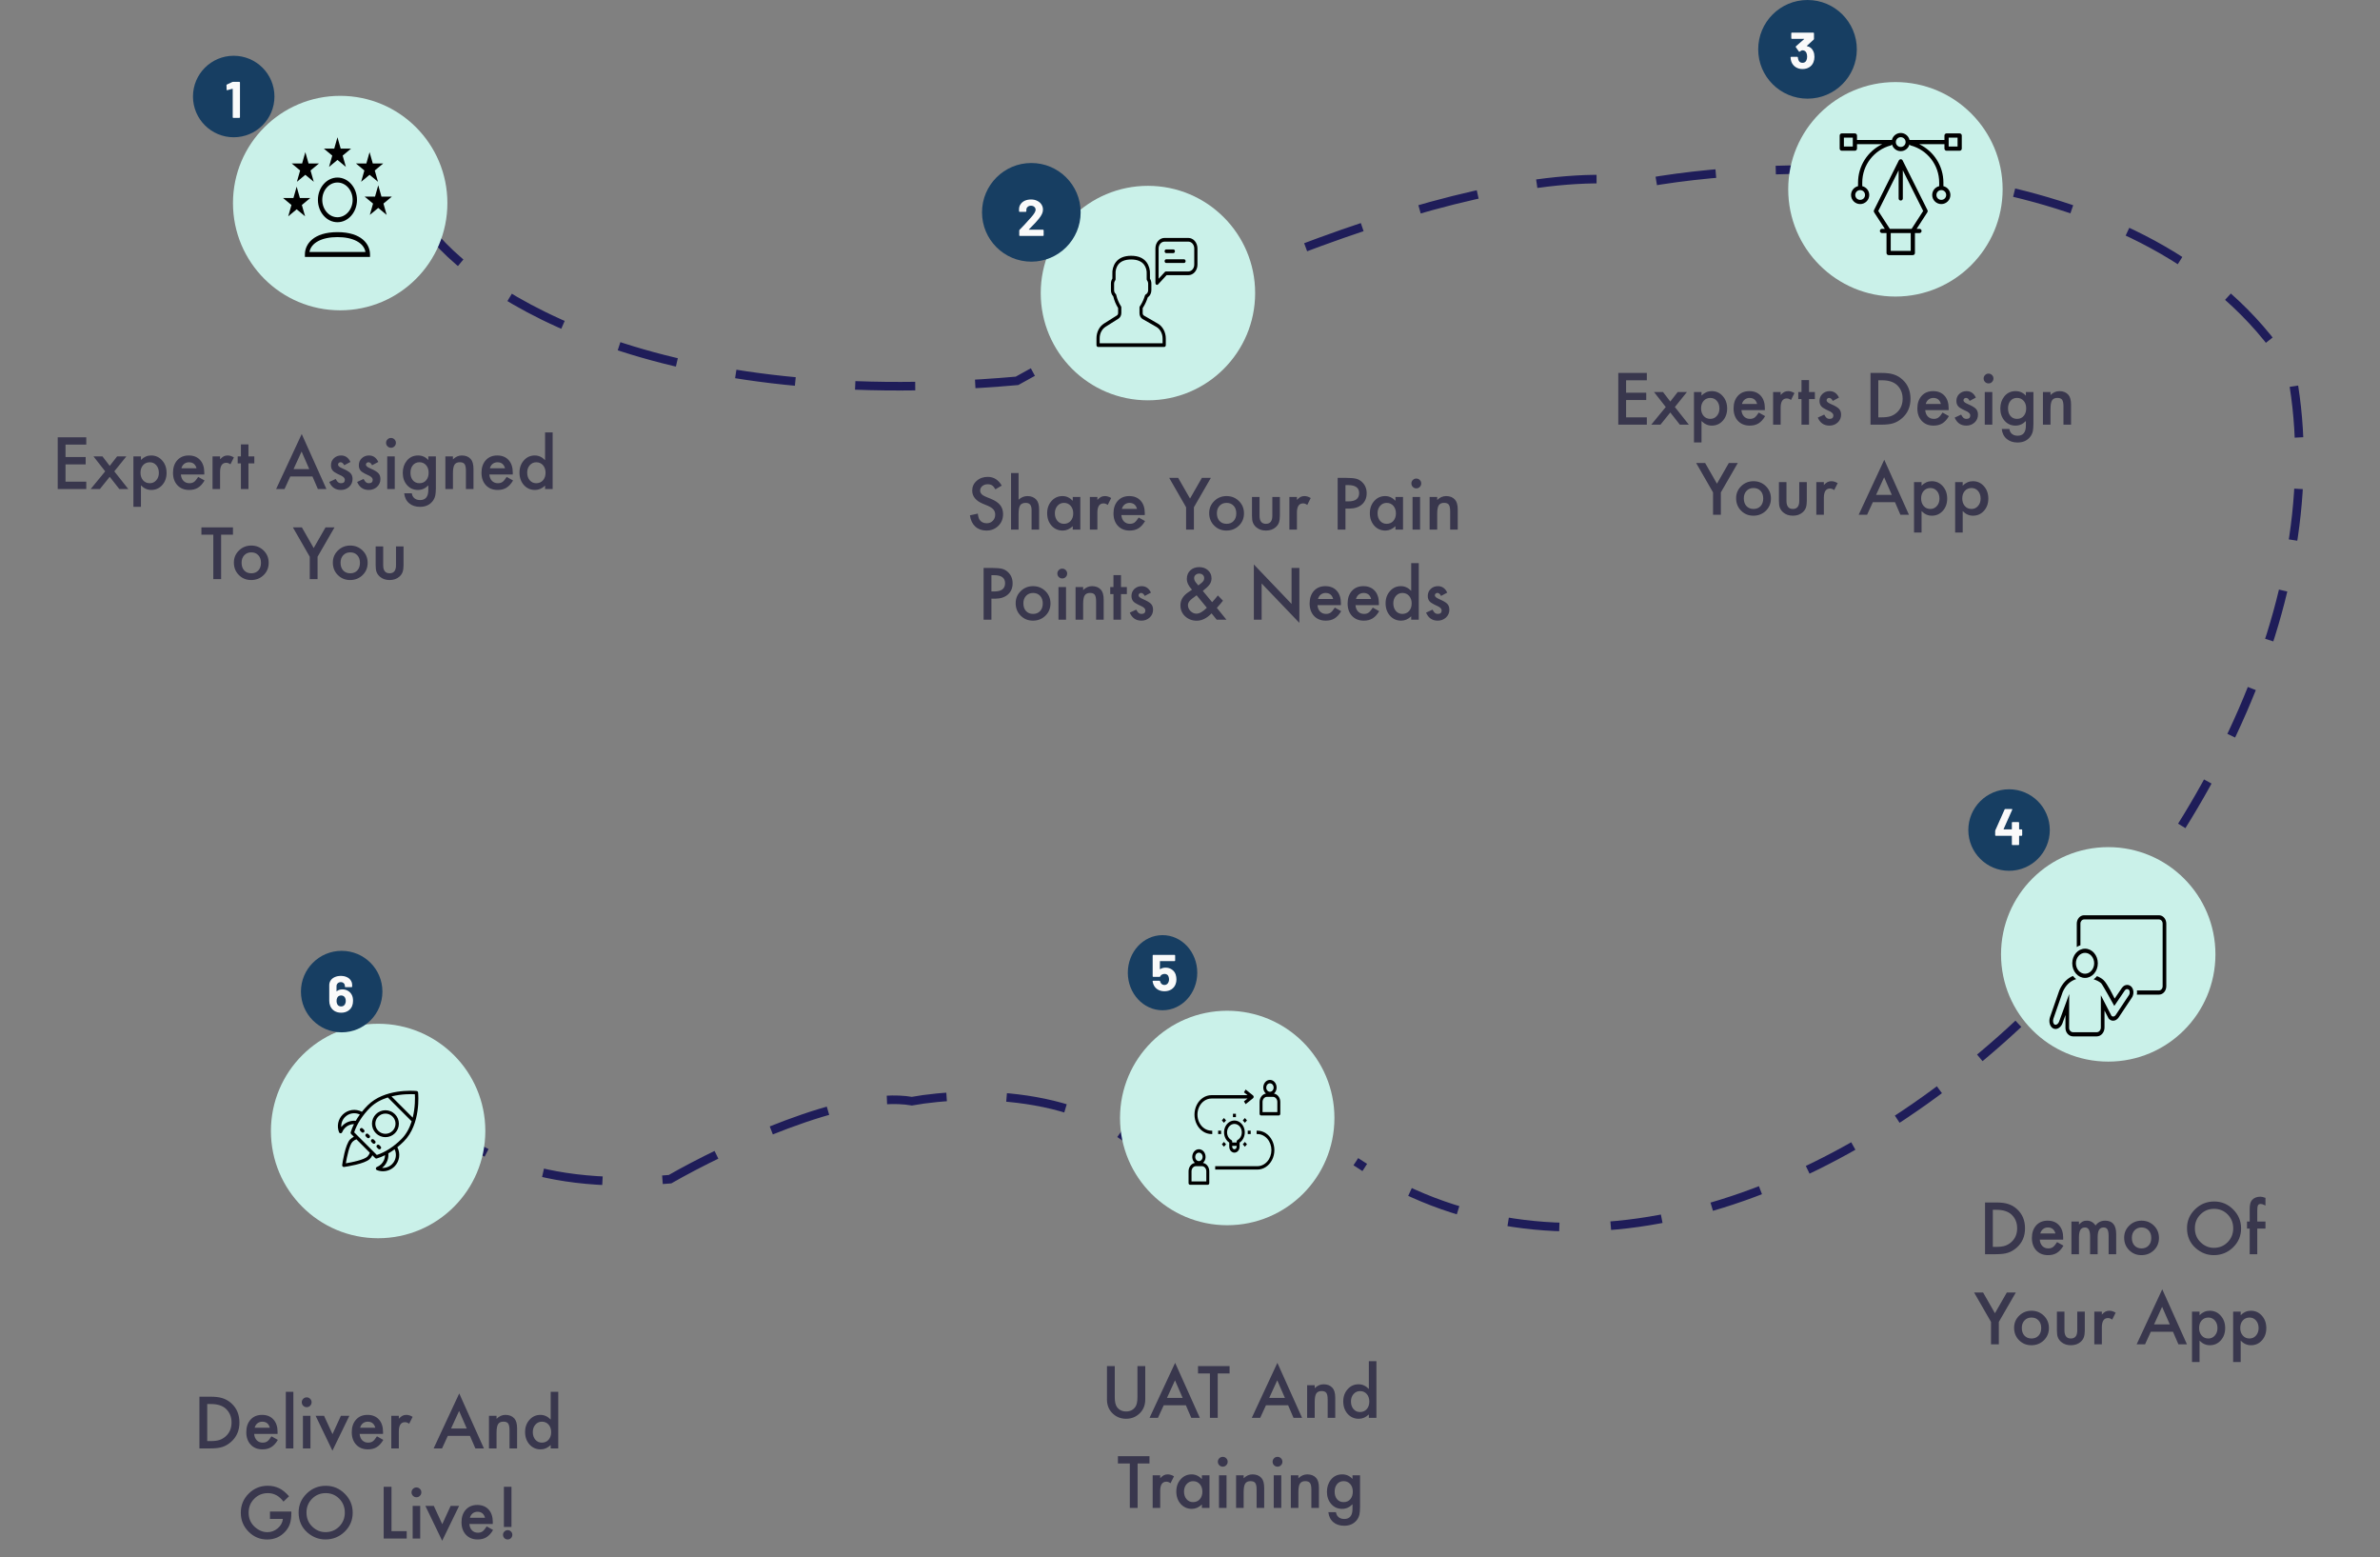 <svg width="555" height="363" viewBox="0 0 555 363" fill="none" xmlns="http://www.w3.org/2000/svg">
<rect x="0" y="0" width="555" height="363" fill="#808080" stroke="none"/>
<g id="our-process-mob">
<g id="line">
<path id="Vector 24" d="M98.043 50.931C107.973 66.757 149.699 96.484 237.155 88.784C269.624 70.606 344.404 35.918 383.78 42.59C419.271 36.281 498.594 35.533 531.96 83.01" stroke="#1F1D59" stroke-width="2" stroke-dasharray="14 14"/>
<path id="Vector 25" d="M102.742 259.992C106.562 266.221 122.61 277.922 156.247 274.892C168.735 267.736 197.496 254.082 212.641 256.709C226.291 254.225 256.8 253.931 269.633 272.619" stroke="#1F1D59" stroke-width="2" stroke-dasharray="14 14"/>
<path id="Vector 21" d="M534.927 90.039C551.232 193.723 409.022 332.601 316.174 270.818" stroke="#1F1D59" stroke-width="2" stroke-dasharray="12 12"/>
</g>
<g id="uat">
<g id="icon">
<g id="Group 29157">
<ellipse id="Ellipse 21" cx="271.097" cy="226.757" rx="8.097" ry="8.757" fill="#173E62"/>
<path id="5" d="M274.158 227.172C274.278 227.564 274.338 227.944 274.338 228.312C274.338 228.72 274.274 229.088 274.146 229.416C273.962 229.928 273.638 230.336 273.174 230.64C272.71 230.936 272.166 231.084 271.542 231.084C270.934 231.084 270.398 230.94 269.934 230.652C269.478 230.356 269.154 229.956 268.962 229.452C268.882 229.244 268.822 229.024 268.782 228.792V228.768C268.782 228.68 268.83 228.636 268.926 228.636H270.378C270.458 228.636 270.51 228.68 270.534 228.768C270.542 228.816 270.554 228.856 270.57 228.888C270.586 228.92 270.598 228.948 270.606 228.972C270.686 229.18 270.806 229.34 270.966 229.452C271.126 229.564 271.314 229.62 271.53 229.62C271.754 229.62 271.95 229.56 272.118 229.44C272.286 229.32 272.41 229.152 272.49 228.936C272.57 228.776 272.61 228.568 272.61 228.312C272.61 228.08 272.574 227.872 272.502 227.688C272.446 227.48 272.334 227.32 272.166 227.208C271.998 227.096 271.802 227.04 271.578 227.04C271.354 227.04 271.146 227.092 270.954 227.196C270.762 227.3 270.634 227.436 270.57 227.604C270.546 227.684 270.494 227.724 270.414 227.724H268.938C268.898 227.724 268.862 227.712 268.83 227.688C268.806 227.656 268.794 227.62 268.794 227.58V222.744C268.794 222.704 268.806 222.672 268.83 222.648C268.862 222.616 268.898 222.6 268.938 222.6H273.894C273.934 222.6 273.966 222.616 273.99 222.648C274.022 222.672 274.038 222.704 274.038 222.744V223.908C274.038 223.948 274.022 223.984 273.99 224.016C273.966 224.04 273.934 224.052 273.894 224.052H270.546C270.506 224.052 270.486 224.072 270.486 224.112L270.474 225.888C270.474 225.944 270.498 225.956 270.546 225.924C270.906 225.692 271.322 225.576 271.794 225.576C272.354 225.576 272.842 225.72 273.258 226.008C273.682 226.288 273.982 226.676 274.158 227.172Z" fill="#FAFAFA"/>
</g>
<circle id="Ellipse 9" cx="286.18" cy="260.627" r="25" fill="#CAF1E9"/>
<g id="Group">
<path id="Vector" d="M277.509 276.199H281.649C281.741 276.199 281.829 276.157 281.893 276.083C281.958 276.009 281.994 275.909 281.994 275.805V273.045C281.993 272.572 281.842 272.115 281.571 271.758C281.299 271.401 280.924 271.168 280.514 271.101C280.863 270.8 281.085 270.346 281.125 269.849C281.165 269.352 281.021 268.858 280.727 268.489C280.432 268.12 280.016 267.91 279.579 267.91C279.142 267.91 278.726 268.12 278.432 268.489C278.137 268.858 277.993 269.352 278.033 269.849C278.074 270.346 278.296 270.8 278.644 271.101C278.234 271.168 277.859 271.401 277.588 271.758C277.316 272.115 277.166 272.572 277.164 273.045V275.805C277.164 275.909 277.2 276.009 277.265 276.083C277.33 276.157 277.418 276.199 277.509 276.199V276.199ZM279.579 268.708C279.808 268.708 280.027 268.811 280.189 268.996C280.351 269.181 280.442 269.432 280.442 269.693C280.442 269.955 280.351 270.205 280.189 270.39C280.027 270.575 279.808 270.679 279.579 270.679C279.35 270.679 279.131 270.575 278.969 270.39C278.807 270.205 278.717 269.955 278.717 269.693C278.717 269.432 278.807 269.181 278.969 268.996C279.131 268.811 279.35 268.708 279.579 268.708ZM277.854 273.045C277.854 272.731 277.963 272.43 278.157 272.208C278.351 271.986 278.615 271.862 278.889 271.862H280.269C280.544 271.862 280.807 271.986 281.001 272.208C281.195 272.43 281.304 272.731 281.304 273.045V275.41H277.854L277.854 273.045Z" fill="black"/>
<path id="Vector_2" d="M284.066 263.582H284.756V264.371H284.066V263.582Z" fill="black"/>
<path id="Vector_3" d="M290.965 263.582H291.655V264.371H290.965V263.582Z" fill="black"/>
<path id="Vector_4" d="M287.516 259.64H288.206V260.428H287.516V259.64Z" fill="black"/>
<path id="Vector_5" d="M284.93 261.189L285.418 260.632L285.906 261.189L285.418 261.747L284.93 261.189Z" fill="black"/>
<path id="Vector_6" d="M289.812 266.765L290.3 266.207L290.788 266.765L290.3 267.322L289.812 266.765Z" fill="black"/>
<path id="Vector_7" d="M284.93 266.763L285.418 266.205L285.906 266.763L285.418 267.32L284.93 266.763Z" fill="black"/>
<path id="Vector_8" d="M289.812 261.189L290.3 260.632L290.788 261.189L290.3 261.747L289.812 261.189Z" fill="black"/>
<path id="Vector_9" d="M285.503 263.353C285.387 263.929 285.436 264.533 285.643 265.076C285.849 265.618 286.203 266.07 286.652 266.365V267.327C286.652 267.82 286.882 268.276 287.256 268.522C287.629 268.769 288.09 268.769 288.463 268.522C288.837 268.276 289.067 267.82 289.067 267.327V266.365C289.771 265.899 290.222 265.059 290.267 264.131C290.312 263.203 289.945 262.312 289.292 261.759C288.638 261.206 287.784 261.067 287.021 261.388C286.258 261.709 285.687 262.448 285.503 263.353L285.503 263.353ZM288.377 267.327C288.377 267.654 288.145 267.919 287.86 267.919C287.574 267.919 287.342 267.654 287.342 267.327V267.13H288.377V267.327ZM287.86 262.005C288.388 262.005 288.886 262.282 289.213 262.757C289.54 263.231 289.659 263.85 289.535 264.437C289.412 265.023 289.06 265.513 288.581 265.766C288.458 265.831 288.38 265.971 288.38 266.125V266.342H287.345V266.125C287.346 265.971 287.268 265.831 287.145 265.766C286.706 265.535 286.371 265.103 286.224 264.576C286.077 264.049 286.13 263.475 286.371 262.995C286.612 262.515 287.018 262.173 287.49 262.052C287.612 262.021 287.735 262.005 287.86 262.005L287.86 262.005Z" fill="black"/>
<path id="Vector_10" d="M297.077 254.936C297.425 254.635 297.647 254.181 297.688 253.684C297.728 253.187 297.583 252.693 297.289 252.324C296.995 251.955 296.579 251.745 296.142 251.745C295.705 251.745 295.288 251.955 294.994 252.324C294.7 252.693 294.555 253.187 294.596 253.684C294.636 254.181 294.858 254.635 295.207 254.936C294.797 255.003 294.422 255.236 294.15 255.593C293.879 255.95 293.728 256.407 293.727 256.88V259.64C293.727 259.744 293.763 259.844 293.828 259.918C293.892 259.992 293.98 260.034 294.072 260.034H298.212C298.303 260.034 298.391 259.992 298.456 259.918C298.52 259.844 298.557 259.744 298.557 259.64V256.88C298.555 256.407 298.405 255.95 298.133 255.593C297.861 255.236 297.486 255.003 297.077 254.936ZM296.142 252.543C296.37 252.543 296.59 252.646 296.752 252.831C296.913 253.016 297.004 253.267 297.004 253.528C297.004 253.79 296.913 254.04 296.752 254.225C296.59 254.41 296.37 254.514 296.142 254.514C295.913 254.514 295.693 254.41 295.532 254.225C295.37 254.04 295.279 253.79 295.279 253.528C295.279 253.267 295.37 253.016 295.532 252.831C295.693 252.646 295.913 252.543 296.142 252.543ZM297.867 259.245H294.417V256.88C294.417 256.566 294.526 256.265 294.72 256.043C294.914 255.821 295.177 255.697 295.452 255.697H296.832C297.106 255.697 297.37 255.821 297.564 256.043C297.758 256.265 297.867 256.566 297.867 256.88L297.867 259.245Z" fill="black"/>
<path id="Vector_11" d="M296.486 268.117C296.485 269.11 296.139 270.062 295.525 270.764C294.91 271.467 294.077 271.862 293.208 271.863H283.375V272.651H293.208C294.626 272.651 295.935 271.787 296.644 270.384C297.353 268.981 297.353 267.253 296.644 265.85C295.935 264.447 294.626 263.583 293.208 263.583H293.036V264.372H293.208C294.077 264.373 294.91 264.768 295.525 265.47C296.139 266.172 296.485 267.124 296.486 268.117V268.117Z" fill="black"/>
<path id="Vector_12" d="M282.515 264.371H282.687V263.582H282.515C281.343 263.582 280.261 262.868 279.676 261.709C279.091 260.55 279.091 259.122 279.676 257.964C280.261 256.805 281.343 256.091 282.515 256.091H290.909L290.081 256.753L290.474 257.4L292.199 256.02C292.292 255.946 292.347 255.825 292.347 255.696C292.347 255.568 292.292 255.447 292.199 255.373L290.474 253.993L290.081 254.64L290.909 255.302H282.515C281.097 255.302 279.787 256.166 279.078 257.569C278.37 258.972 278.37 260.701 279.078 262.103C279.787 263.506 281.097 264.37 282.515 264.37V264.371Z" fill="black"/>
</g>
</g>
<g id="text">
<path id="general concept" d="M259.956 318.466V325.731C259.956 326.768 260.125 327.526 260.464 328.005C260.969 328.698 261.68 329.044 262.597 329.044C263.519 329.044 264.232 328.698 264.737 328.005C265.076 327.541 265.245 326.784 265.245 325.731V318.466H267.065V326.231C267.065 327.502 266.67 328.549 265.878 329.372C264.987 330.289 263.894 330.747 262.597 330.747C261.3 330.747 260.209 330.289 259.323 329.372C258.532 328.549 258.136 327.502 258.136 326.231V318.466H259.956ZM276.534 327.599H271.37L270.026 330.528H268.065L274.034 317.708L279.792 330.528H277.8L276.534 327.599ZM275.792 325.888L274.003 321.786L272.128 325.888H275.792ZM283.964 320.177V330.528H282.144V320.177H279.37V318.466H286.73V320.177H283.964ZM300.378 327.599H295.214L293.87 330.528H291.909L297.878 317.708L303.636 330.528H301.644L300.378 327.599ZM299.636 325.888L297.847 321.786L295.972 325.888H299.636ZM304.815 322.919H306.581V323.622C307.196 323.013 307.888 322.708 308.659 322.708C309.545 322.708 310.235 322.987 310.73 323.544C311.157 324.018 311.37 324.791 311.37 325.864V330.528H309.605V326.278C309.605 325.528 309.5 325.01 309.292 324.724C309.089 324.432 308.719 324.286 308.183 324.286C307.599 324.286 307.185 324.479 306.94 324.864C306.701 325.244 306.581 325.909 306.581 326.856V330.528H304.815V322.919ZM319.206 317.333H320.972V330.528H319.206V329.731C318.513 330.409 317.73 330.747 316.855 330.747C315.813 330.747 314.948 330.367 314.261 329.606C313.578 328.83 313.237 327.862 313.237 326.7C313.237 325.565 313.578 324.617 314.261 323.856C314.938 323.091 315.789 322.708 316.815 322.708C317.706 322.708 318.503 323.073 319.206 323.802V317.333ZM315.034 326.7C315.034 327.429 315.23 328.023 315.62 328.481C316.021 328.945 316.526 329.177 317.136 329.177C317.787 329.177 318.313 328.953 318.714 328.505C319.115 328.041 319.315 327.453 319.315 326.739C319.315 326.026 319.115 325.437 318.714 324.974C318.313 324.521 317.792 324.294 317.151 324.294C316.547 324.294 316.042 324.523 315.636 324.981C315.235 325.445 315.034 326.018 315.034 326.7ZM265.284 341.177V351.528H263.464V341.177H260.69V339.466H268.05V341.177H265.284ZM268.792 343.919H270.55V344.599C270.873 344.26 271.159 344.028 271.409 343.903C271.664 343.773 271.966 343.708 272.315 343.708C272.779 343.708 273.263 343.859 273.769 344.161L272.964 345.771C272.631 345.531 272.305 345.411 271.987 345.411C271.029 345.411 270.55 346.135 270.55 347.583V351.528H268.792V343.919ZM280.276 343.919H282.042V351.528H280.276V350.731C279.552 351.409 278.774 351.747 277.94 351.747C276.888 351.747 276.019 351.367 275.331 350.606C274.649 349.83 274.308 348.862 274.308 347.7C274.308 346.56 274.649 345.609 275.331 344.849C276.013 344.088 276.868 343.708 277.894 343.708C278.779 343.708 279.573 344.073 280.276 344.802V343.919ZM276.105 347.7C276.105 348.429 276.3 349.023 276.69 349.481C277.091 349.945 277.597 350.177 278.206 350.177C278.857 350.177 279.383 349.953 279.784 349.505C280.185 349.041 280.386 348.453 280.386 347.739C280.386 347.026 280.185 346.437 279.784 345.974C279.383 345.521 278.862 345.294 278.222 345.294C277.618 345.294 277.112 345.523 276.706 345.981C276.305 346.445 276.105 347.018 276.105 347.7ZM286.019 343.919V351.528H284.261V343.919H286.019ZM283.995 340.755C283.995 340.448 284.107 340.182 284.331 339.958C284.555 339.734 284.823 339.622 285.136 339.622C285.453 339.622 285.724 339.734 285.948 339.958C286.172 340.177 286.284 340.445 286.284 340.763C286.284 341.08 286.172 341.351 285.948 341.575C285.73 341.799 285.461 341.911 285.144 341.911C284.826 341.911 284.555 341.799 284.331 341.575C284.107 341.351 283.995 341.078 283.995 340.755ZM288.245 343.919H290.011V344.622C290.625 344.013 291.318 343.708 292.089 343.708C292.974 343.708 293.664 343.987 294.159 344.544C294.586 345.018 294.8 345.791 294.8 346.864V351.528H293.034V347.278C293.034 346.528 292.93 346.01 292.722 345.724C292.519 345.432 292.149 345.286 291.612 345.286C291.029 345.286 290.615 345.479 290.37 345.864C290.131 346.244 290.011 346.909 290.011 347.856V351.528H288.245V343.919ZM298.784 343.919V351.528H297.026V343.919H298.784ZM296.761 340.755C296.761 340.448 296.873 340.182 297.097 339.958C297.321 339.734 297.589 339.622 297.901 339.622C298.219 339.622 298.49 339.734 298.714 339.958C298.938 340.177 299.05 340.445 299.05 340.763C299.05 341.08 298.938 341.351 298.714 341.575C298.495 341.799 298.227 341.911 297.909 341.911C297.591 341.911 297.321 341.799 297.097 341.575C296.873 341.351 296.761 341.078 296.761 340.755ZM301.011 343.919H302.776V344.622C303.391 344.013 304.084 343.708 304.855 343.708C305.74 343.708 306.43 343.987 306.925 344.544C307.352 345.018 307.565 345.791 307.565 346.864V351.528H305.8V347.278C305.8 346.528 305.696 346.01 305.487 345.724C305.284 345.432 304.914 345.286 304.378 345.286C303.795 345.286 303.381 345.479 303.136 345.864C302.896 346.244 302.776 346.909 302.776 347.856V351.528H301.011V343.919ZM317.151 351.349C317.151 351.708 317.138 352.023 317.112 352.294C317.091 352.57 317.06 352.812 317.019 353.021C316.894 353.593 316.649 354.086 316.284 354.497C315.597 355.289 314.651 355.685 313.448 355.685C312.433 355.685 311.597 355.411 310.94 354.864C310.263 354.302 309.873 353.523 309.769 352.528H311.534C311.602 352.903 311.714 353.192 311.87 353.396C312.235 353.869 312.766 354.106 313.464 354.106C314.75 354.106 315.394 353.317 315.394 351.739V350.677C314.696 351.39 313.891 351.747 312.98 351.747C311.943 351.747 311.094 351.372 310.433 350.622C309.766 349.862 309.433 348.911 309.433 347.771C309.433 346.661 309.743 345.718 310.362 344.942C311.029 344.119 311.909 343.708 313.003 343.708C313.961 343.708 314.758 344.065 315.394 344.778V343.919H317.151V351.349ZM315.464 347.739C315.464 347 315.266 346.409 314.87 345.966C314.469 345.513 313.956 345.286 313.331 345.286C312.664 345.286 312.138 345.534 311.753 346.028C311.404 346.471 311.23 347.044 311.23 347.747C311.23 348.44 311.404 349.007 311.753 349.45C312.133 349.935 312.659 350.177 313.331 350.177C314.003 350.177 314.534 349.932 314.925 349.442C315.284 349 315.464 348.432 315.464 347.739Z" fill="#39374D"/>
</g>
</g>
<g id="deliver">
<g id="icon_2">
<g id="Group 29154">
<circle id="Ellipse 9_2" cx="88.176" cy="263.659" r="25" fill="#CAF1E9"/>
<g id="noun_Rocket_3200892">
<g id="Group 29127">
<path id="Vector_13" d="M97.468 254.574C97.466 254.569 97.466 254.563 97.463 254.558C97.425 254.478 97.36 254.414 97.28 254.375C97.276 254.373 97.27 254.373 97.265 254.371C97.229 254.355 97.191 254.343 97.151 254.339C97.141 254.338 97.121 254.336 97.094 254.333C97.09 254.333 97.087 254.333 97.082 254.332C96.3 254.262 89.628 253.792 85.751 257.669C85.264 258.156 84.811 258.662 84.394 259.182C82.934 258.401 81.099 258.656 79.908 259.847C78.833 260.923 78.501 262.531 79.063 263.944C79.122 264.093 79.266 264.191 79.426 264.191C79.586 264.191 79.73 264.093 79.789 263.944C79.941 263.563 80.167 263.22 80.461 262.926C81.019 262.368 81.771 262.061 82.547 262.048C82.228 262.689 81.962 263.331 81.773 263.964C81.732 264.102 81.769 264.251 81.871 264.352L82.522 265.003C82.205 265.158 81.912 265.358 81.662 265.609C80.494 266.776 79.863 271.113 79.794 271.603C79.778 271.725 79.819 271.847 79.905 271.933C79.979 272.007 80.079 272.048 80.181 272.048C80.2 272.048 80.217 272.047 80.235 272.044C80.726 271.976 85.062 271.344 86.23 270.177C86.48 269.927 86.68 269.634 86.836 269.317L87.486 269.967C87.561 270.042 87.66 270.082 87.763 270.082C87.8 270.082 87.838 270.077 87.875 270.066C88.508 269.876 89.15 269.611 89.79 269.292C89.778 270.068 89.471 270.82 88.913 271.377C88.618 271.672 88.276 271.898 87.894 272.05C87.746 272.109 87.648 272.253 87.648 272.413C87.648 272.573 87.746 272.717 87.894 272.776C88.351 272.957 88.828 273.046 89.3 273.046C90.291 273.046 91.263 272.658 91.991 271.93C93.183 270.739 93.438 268.905 92.657 267.444C93.176 267.028 93.683 266.574 94.17 266.087C98.204 262.053 97.531 254.987 97.5 254.688C97.496 254.647 97.483 254.61 97.468 254.574ZM85.678 269.624C84.941 270.36 82.156 270.944 80.648 271.191C80.895 269.683 81.478 266.898 82.215 266.161C82.467 265.909 82.774 265.714 83.111 265.593L86.246 268.727C86.124 269.064 85.93 269.371 85.678 269.624ZM96.745 255.093C96.791 255.912 96.839 258.157 96.243 260.544L91.295 255.596C93.682 255 95.928 255.048 96.745 255.093ZM79.908 262.373C79.791 262.491 79.682 262.615 79.582 262.744C79.523 261.887 79.832 261.029 80.461 260.4C81.377 259.484 82.772 259.266 83.912 259.816C83.559 260.299 83.242 260.79 82.957 261.285C81.835 261.178 80.712 261.57 79.908 262.373ZM91.439 271.378C90.81 272.007 89.952 272.316 89.095 272.257C89.224 272.157 89.348 272.048 89.466 271.93C90.269 271.127 90.661 270.005 90.554 268.882C91.049 268.597 91.54 268.279 92.023 267.926C92.572 269.067 92.355 270.461 91.439 271.378ZM93.617 265.535C91.847 267.305 89.815 268.616 87.872 269.248L86.965 268.341L83.498 264.873L82.591 263.967C83.222 262.023 84.534 259.992 86.304 258.222C87.475 257.051 88.952 256.308 90.433 255.839L95.999 261.406C95.531 262.887 94.788 264.363 93.617 265.535Z" fill="black"/>
<path id="Vector_14" d="M84.577 263.079C84.425 262.927 84.177 262.927 84.025 263.079C83.872 263.232 83.872 263.479 84.025 263.632L84.329 263.936C84.405 264.013 84.505 264.051 84.605 264.051C84.705 264.051 84.805 264.013 84.882 263.936C85.034 263.784 85.034 263.536 84.882 263.384L84.577 263.079Z" fill="black"/>
<path id="Vector_15" d="M85.87 264.372C85.718 264.22 85.47 264.22 85.318 264.372C85.165 264.525 85.165 264.772 85.318 264.925L85.622 265.229C85.698 265.306 85.798 265.344 85.898 265.344C85.998 265.344 86.098 265.306 86.174 265.229C86.327 265.077 86.327 264.829 86.174 264.677L85.87 264.372Z" fill="black"/>
<path id="Vector_16" d="M87.163 265.665C87.011 265.513 86.763 265.513 86.611 265.665C86.458 265.818 86.458 266.065 86.611 266.218L86.915 266.522C86.991 266.599 87.091 266.637 87.191 266.637C87.291 266.637 87.391 266.599 87.468 266.522C87.62 266.37 87.62 266.122 87.468 265.97L87.163 265.665Z" fill="black"/>
<path id="Vector_17" d="M88.456 266.958C88.304 266.806 88.056 266.806 87.904 266.958C87.751 267.111 87.751 267.358 87.904 267.511L88.208 267.815C88.284 267.892 88.384 267.93 88.484 267.93C88.584 267.93 88.684 267.892 88.76 267.815C88.913 267.662 88.913 267.415 88.76 267.262L88.456 266.958Z" fill="black"/>
<path id="Vector_18" d="M89.878 258.822C89.04 258.822 88.252 259.149 87.659 259.741C86.436 260.964 86.436 262.954 87.659 264.178C88.271 264.789 89.075 265.095 89.878 265.095C90.681 265.095 91.484 264.789 92.096 264.178C92.689 263.585 93.015 262.797 93.015 261.959C93.015 261.121 92.689 260.334 92.096 259.741C91.504 259.149 90.716 258.822 89.878 258.822ZM91.543 263.625C90.625 264.543 89.131 264.543 88.212 263.625C87.294 262.706 87.294 261.212 88.212 260.294C88.657 259.849 89.249 259.604 89.878 259.604C90.507 259.604 91.098 259.849 91.543 260.294C91.988 260.739 92.233 261.33 92.233 261.959C92.233 262.588 91.988 263.18 91.543 263.625Z" fill="black"/>
</g>
</g>
</g>
<g id="Group 29157_2">
<circle id="Ellipse 21_2" cx="79.676" cy="231.159" r="9.5" fill="#173E62"/>
<path id="6" d="M82.037 231.932C82.229 232.292 82.325 232.752 82.325 233.312C82.325 233.776 82.249 234.192 82.097 234.56C81.889 235.032 81.565 235.404 81.125 235.676C80.685 235.948 80.165 236.084 79.565 236.084C78.949 236.084 78.417 235.944 77.969 235.664C77.521 235.376 77.197 234.98 76.997 234.476C76.853 234.124 76.781 233.732 76.781 233.3V229.688C76.781 229.256 76.893 228.876 77.117 228.548C77.349 228.212 77.669 227.956 78.077 227.78C78.485 227.596 78.953 227.504 79.481 227.504C80.001 227.504 80.461 227.596 80.861 227.78C81.261 227.956 81.569 228.208 81.785 228.536C82.009 228.856 82.121 229.228 82.121 229.652V229.988C82.121 230.028 82.105 230.064 82.073 230.096C82.049 230.12 82.017 230.132 81.977 230.132H80.573C80.533 230.132 80.497 230.12 80.465 230.096C80.441 230.064 80.429 230.028 80.429 229.988V229.88C80.429 229.616 80.341 229.396 80.165 229.22C79.989 229.044 79.761 228.956 79.481 228.956C79.185 228.956 78.941 229.048 78.749 229.232C78.565 229.408 78.473 229.636 78.473 229.916V231.044C78.473 231.068 78.481 231.084 78.497 231.092C78.513 231.092 78.529 231.084 78.545 231.068C78.873 230.788 79.309 230.648 79.853 230.648C80.333 230.648 80.761 230.76 81.137 230.984C81.521 231.2 81.821 231.516 82.037 231.932ZM80.453 234.092C80.573 233.884 80.633 233.632 80.633 233.336C80.633 233.016 80.569 232.752 80.441 232.544C80.241 232.224 79.949 232.064 79.565 232.064C79.133 232.064 78.833 232.228 78.665 232.556C78.545 232.764 78.485 233.032 78.485 233.36C78.485 233.648 78.537 233.892 78.641 234.092C78.817 234.444 79.121 234.62 79.553 234.62C79.969 234.62 80.269 234.444 80.453 234.092Z" fill="#FAFAFA"/>
</g>
</g>
<g id="text_2">
<path id="general concept_2" d="M46.504 337.659V325.597H49.035C50.249 325.597 51.207 325.716 51.91 325.956C52.665 326.19 53.35 326.589 53.965 327.151C55.21 328.287 55.832 329.779 55.832 331.628C55.832 333.482 55.184 334.982 53.887 336.128C53.236 336.701 52.553 337.099 51.84 337.323C51.173 337.547 50.228 337.659 49.004 337.659H46.504ZM48.324 335.948H49.145C49.962 335.948 50.642 335.862 51.184 335.69C51.725 335.508 52.215 335.219 52.652 334.823C53.548 334.006 53.996 332.94 53.996 331.628C53.996 330.305 53.553 329.232 52.668 328.409C51.871 327.675 50.697 327.308 49.145 327.308H48.324V335.948ZM64.723 334.269H59.27C59.316 334.894 59.52 335.391 59.879 335.761C60.238 336.125 60.699 336.308 61.262 336.308C61.699 336.308 62.061 336.203 62.348 335.995C62.629 335.787 62.949 335.401 63.309 334.839L64.793 335.667C64.564 336.058 64.322 336.394 64.066 336.675C63.811 336.951 63.538 337.18 63.246 337.362C62.954 337.539 62.639 337.67 62.301 337.753C61.962 337.836 61.595 337.878 61.199 337.878C60.064 337.878 59.152 337.513 58.465 336.784C57.777 336.05 57.434 335.076 57.434 333.862C57.434 332.659 57.767 331.685 58.434 330.94C59.105 330.206 59.996 329.839 61.105 329.839C62.225 329.839 63.111 330.196 63.762 330.909C64.408 331.618 64.731 332.599 64.731 333.854L64.723 334.269ZM62.918 332.831C62.673 331.894 62.082 331.425 61.145 331.425C60.931 331.425 60.73 331.459 60.543 331.526C60.355 331.589 60.184 331.683 60.027 331.808C59.876 331.927 59.746 332.073 59.637 332.245C59.527 332.417 59.444 332.612 59.387 332.831H62.918ZM68.41 324.464V337.659H66.652V324.464H68.41ZM72.394 330.05V337.659H70.637V330.05H72.394ZM70.371 326.886C70.371 326.578 70.483 326.313 70.707 326.089C70.931 325.865 71.199 325.753 71.512 325.753C71.829 325.753 72.1 325.865 72.324 326.089C72.548 326.308 72.66 326.576 72.66 326.894C72.66 327.211 72.548 327.482 72.324 327.706C72.106 327.93 71.837 328.042 71.519 328.042C71.202 328.042 70.931 327.93 70.707 327.706C70.483 327.482 70.371 327.209 70.371 326.886ZM75.566 330.05L77.535 334.323L79.496 330.05H81.473L77.519 338.183L73.598 330.05H75.566ZM89.316 334.269H83.863C83.91 334.894 84.113 335.391 84.473 335.761C84.832 336.125 85.293 336.308 85.856 336.308C86.293 336.308 86.655 336.203 86.941 335.995C87.223 335.787 87.543 335.401 87.902 334.839L89.387 335.667C89.158 336.058 88.915 336.394 88.66 336.675C88.405 336.951 88.132 337.18 87.84 337.362C87.548 337.539 87.233 337.67 86.894 337.753C86.556 337.836 86.189 337.878 85.793 337.878C84.658 337.878 83.746 337.513 83.059 336.784C82.371 336.05 82.027 335.076 82.027 333.862C82.027 332.659 82.361 331.685 83.027 330.94C83.699 330.206 84.59 329.839 85.699 329.839C86.819 329.839 87.704 330.196 88.356 330.909C89.001 331.618 89.324 332.599 89.324 333.854L89.316 334.269ZM87.512 332.831C87.267 331.894 86.676 331.425 85.738 331.425C85.525 331.425 85.324 331.459 85.137 331.526C84.949 331.589 84.777 331.683 84.621 331.808C84.47 331.927 84.34 332.073 84.231 332.245C84.121 332.417 84.038 332.612 83.981 332.831H87.512ZM91.246 330.05H93.004V330.729C93.327 330.391 93.613 330.159 93.863 330.034C94.118 329.904 94.421 329.839 94.769 329.839C95.233 329.839 95.717 329.99 96.223 330.292L95.418 331.901C95.085 331.662 94.759 331.542 94.441 331.542C93.483 331.542 93.004 332.266 93.004 333.714V337.659H91.246V330.05ZM109.59 334.729H104.426L103.082 337.659H101.121L107.09 324.839L112.848 337.659H110.855L109.59 334.729ZM108.848 333.019L107.059 328.917L105.184 333.019H108.848ZM114.027 330.05H115.793V330.753C116.408 330.144 117.1 329.839 117.871 329.839C118.757 329.839 119.447 330.118 119.941 330.675C120.368 331.149 120.582 331.922 120.582 332.995V337.659H118.816V333.409C118.816 332.659 118.712 332.141 118.504 331.854C118.301 331.563 117.931 331.417 117.395 331.417C116.811 331.417 116.397 331.61 116.152 331.995C115.913 332.375 115.793 333.039 115.793 333.987V337.659H114.027V330.05ZM128.418 324.464H130.184V337.659H128.418V336.862C127.725 337.539 126.941 337.878 126.066 337.878C125.025 337.878 124.16 337.498 123.473 336.737C122.79 335.961 122.449 334.993 122.449 333.831C122.449 332.696 122.79 331.748 123.473 330.987C124.15 330.222 125.001 329.839 126.027 329.839C126.918 329.839 127.715 330.203 128.418 330.933V324.464ZM124.246 333.831C124.246 334.56 124.441 335.154 124.832 335.612C125.233 336.076 125.738 336.308 126.348 336.308C126.999 336.308 127.525 336.084 127.926 335.636C128.327 335.172 128.527 334.584 128.527 333.87C128.527 333.157 128.327 332.568 127.926 332.104C127.525 331.651 127.004 331.425 126.363 331.425C125.759 331.425 125.254 331.654 124.848 332.112C124.447 332.576 124.246 333.149 124.246 333.831ZM62.957 352.378H67.941V352.776C67.941 353.683 67.835 354.485 67.621 355.183C67.413 355.828 67.061 356.433 66.566 356.995C65.447 358.256 64.022 358.886 62.293 358.886C60.605 358.886 59.16 358.276 57.957 357.058C56.754 355.834 56.152 354.365 56.152 352.651C56.152 350.901 56.764 349.417 57.988 348.198C59.212 346.974 60.702 346.362 62.457 346.362C63.4 346.362 64.28 346.555 65.098 346.94C65.879 347.326 66.647 347.951 67.402 348.815L66.106 350.058C65.116 348.74 63.91 348.081 62.488 348.081C61.212 348.081 60.142 348.521 59.277 349.401C58.413 350.266 57.98 351.349 57.98 352.651C57.98 353.995 58.462 355.102 59.426 355.972C60.327 356.779 61.303 357.183 62.355 357.183C63.251 357.183 64.056 356.881 64.769 356.276C65.483 355.667 65.882 354.938 65.965 354.089H62.957V352.378ZM69.637 352.573C69.637 350.875 70.259 349.417 71.504 348.198C72.743 346.979 74.233 346.37 75.973 346.37C77.691 346.37 79.165 346.985 80.394 348.214C81.629 349.443 82.246 350.92 82.246 352.644C82.246 354.378 81.626 355.849 80.387 357.058C79.142 358.271 77.639 358.878 75.879 358.878C74.322 358.878 72.923 358.339 71.684 357.261C70.319 356.068 69.637 354.506 69.637 352.573ZM71.473 352.597C71.473 353.93 71.921 355.026 72.816 355.886C73.707 356.745 74.736 357.175 75.902 357.175C77.168 357.175 78.236 356.737 79.106 355.862C79.975 354.977 80.41 353.899 80.41 352.628C80.41 351.341 79.981 350.263 79.121 349.394C78.267 348.519 77.21 348.081 75.949 348.081C74.694 348.081 73.634 348.519 72.769 349.394C71.905 350.258 71.473 351.326 71.473 352.597ZM91.293 346.597V356.948H94.84V358.659H89.473V346.597H91.293ZM97.988 351.05V358.659H96.231V351.05H97.988ZM95.965 347.886C95.965 347.578 96.077 347.313 96.301 347.089C96.525 346.865 96.793 346.753 97.106 346.753C97.423 346.753 97.694 346.865 97.918 347.089C98.142 347.308 98.254 347.576 98.254 347.894C98.254 348.211 98.142 348.482 97.918 348.706C97.699 348.93 97.431 349.042 97.113 349.042C96.796 349.042 96.525 348.93 96.301 348.706C96.077 348.482 95.965 348.209 95.965 347.886ZM101.16 351.05L103.129 355.323L105.09 351.05H107.066L103.113 359.183L99.191 351.05H101.16ZM114.91 355.269H109.457C109.504 355.894 109.707 356.391 110.066 356.761C110.426 357.125 110.887 357.308 111.449 357.308C111.887 357.308 112.249 357.203 112.535 356.995C112.816 356.787 113.137 356.401 113.496 355.839L114.98 356.667C114.751 357.058 114.509 357.394 114.254 357.675C113.999 357.951 113.725 358.18 113.434 358.362C113.142 358.539 112.827 358.67 112.488 358.753C112.15 358.836 111.783 358.878 111.387 358.878C110.251 358.878 109.34 358.513 108.652 357.784C107.965 357.05 107.621 356.076 107.621 354.862C107.621 353.659 107.954 352.685 108.621 351.94C109.293 351.206 110.184 350.839 111.293 350.839C112.413 350.839 113.298 351.196 113.949 351.909C114.595 352.618 114.918 353.599 114.918 354.854L114.91 355.269ZM113.105 353.831C112.861 352.894 112.27 352.425 111.332 352.425C111.118 352.425 110.918 352.459 110.73 352.526C110.543 352.589 110.371 352.683 110.215 352.808C110.064 352.927 109.934 353.073 109.824 353.245C109.715 353.417 109.632 353.612 109.574 353.831H113.105ZM117.301 357.784C117.301 357.493 117.408 357.24 117.621 357.026C117.835 356.813 118.09 356.706 118.387 356.706C118.684 356.706 118.939 356.813 119.152 357.026C119.366 357.24 119.473 357.495 119.473 357.792C119.473 358.094 119.366 358.352 119.152 358.565C118.944 358.774 118.689 358.878 118.387 358.878C118.079 358.878 117.822 358.774 117.613 358.565C117.405 358.357 117.301 358.097 117.301 357.784ZM117.504 355.972V346.597H119.27V355.972H117.504Z" fill="#39374D"/>
</g>
</g>
<g id="share">
<g id="text_3">
<path id="general concept_3" d="M233.598 113.201L232.121 114.076C231.845 113.597 231.582 113.285 231.332 113.139C231.072 112.972 230.736 112.889 230.324 112.889C229.819 112.889 229.4 113.032 229.066 113.318C228.733 113.6 228.566 113.954 228.566 114.381C228.566 114.969 229.004 115.443 229.879 115.803L231.082 116.295C232.061 116.691 232.777 117.175 233.23 117.748C233.684 118.316 233.91 119.014 233.91 119.842C233.91 120.951 233.54 121.868 232.801 122.592C232.056 123.321 231.132 123.686 230.027 123.686C228.98 123.686 228.116 123.376 227.434 122.756C226.762 122.136 226.342 121.264 226.176 120.139L228.02 119.732C228.103 120.441 228.249 120.93 228.457 121.201C228.832 121.722 229.379 121.982 230.098 121.982C230.665 121.982 231.137 121.792 231.512 121.412C231.887 121.032 232.074 120.55 232.074 119.967C232.074 119.732 232.04 119.519 231.973 119.326C231.91 119.128 231.809 118.949 231.668 118.787C231.533 118.62 231.355 118.467 231.137 118.326C230.918 118.18 230.658 118.042 230.355 117.912L229.191 117.428C227.54 116.73 226.715 115.709 226.715 114.365C226.715 113.459 227.061 112.701 227.754 112.092C228.447 111.477 229.309 111.17 230.34 111.17C231.73 111.17 232.816 111.847 233.598 113.201ZM235.77 110.271H237.527V116.49C238.152 115.928 238.842 115.646 239.598 115.646C240.457 115.646 241.145 115.925 241.66 116.482C242.098 116.967 242.316 117.74 242.316 118.803V123.467H240.559V118.967C240.559 118.357 240.449 117.917 240.23 117.646C240.017 117.37 239.671 117.232 239.191 117.232C238.577 117.232 238.145 117.423 237.895 117.803C237.65 118.188 237.527 118.85 237.527 119.787V123.467H235.77V110.271ZM250.16 115.857H251.926V123.467H250.16V122.67C249.436 123.347 248.658 123.686 247.824 123.686C246.772 123.686 245.902 123.305 245.215 122.545C244.533 121.769 244.191 120.8 244.191 119.639C244.191 118.498 244.533 117.548 245.215 116.787C245.897 116.027 246.751 115.646 247.777 115.646C248.663 115.646 249.457 116.011 250.16 116.74V115.857ZM245.988 119.639C245.988 120.368 246.184 120.962 246.574 121.42C246.975 121.883 247.48 122.115 248.09 122.115C248.741 122.115 249.267 121.891 249.668 121.443C250.069 120.98 250.27 120.391 250.27 119.678C250.27 118.964 250.069 118.376 249.668 117.912C249.267 117.459 248.746 117.232 248.105 117.232C247.501 117.232 246.996 117.462 246.59 117.92C246.189 118.383 245.988 118.956 245.988 119.639ZM254.145 115.857H255.902V116.537C256.225 116.199 256.512 115.967 256.762 115.842C257.017 115.712 257.319 115.646 257.668 115.646C258.132 115.646 258.616 115.798 259.121 116.1L258.316 117.709C257.983 117.469 257.658 117.35 257.34 117.35C256.382 117.35 255.902 118.074 255.902 119.521V123.467H254.145V115.857ZM266.949 120.076H261.496C261.543 120.701 261.746 121.199 262.105 121.568C262.465 121.933 262.926 122.115 263.488 122.115C263.926 122.115 264.288 122.011 264.574 121.803C264.855 121.594 265.176 121.209 265.535 120.646L267.02 121.475C266.79 121.865 266.548 122.201 266.293 122.482C266.038 122.758 265.764 122.988 265.473 123.17C265.181 123.347 264.866 123.477 264.527 123.561C264.189 123.644 263.822 123.686 263.426 123.686C262.29 123.686 261.379 123.321 260.691 122.592C260.004 121.857 259.66 120.883 259.66 119.67C259.66 118.467 259.993 117.493 260.66 116.748C261.332 116.014 262.223 115.646 263.332 115.646C264.452 115.646 265.337 116.003 265.988 116.717C266.634 117.425 266.957 118.407 266.957 119.662L266.949 120.076ZM265.145 118.639C264.9 117.701 264.309 117.232 263.371 117.232C263.158 117.232 262.957 117.266 262.77 117.334C262.582 117.396 262.41 117.49 262.254 117.615C262.103 117.735 261.973 117.881 261.863 118.053C261.754 118.225 261.671 118.42 261.613 118.639H265.145ZM276.59 118.256L272.652 111.404H274.746L277.504 116.225L280.27 111.404H282.363L278.41 118.256V123.467H276.59V118.256ZM281.973 119.607C281.973 118.508 282.366 117.574 283.152 116.803C283.939 116.032 284.897 115.646 286.027 115.646C287.163 115.646 288.126 116.035 288.918 116.811C289.699 117.587 290.09 118.54 290.09 119.67C290.09 120.811 289.697 121.766 288.91 122.537C288.118 123.303 287.147 123.686 285.996 123.686C284.855 123.686 283.9 123.295 283.129 122.514C282.358 121.743 281.973 120.774 281.973 119.607ZM283.77 119.639C283.77 120.399 283.973 121.001 284.379 121.443C284.796 121.891 285.345 122.115 286.027 122.115C286.715 122.115 287.264 121.894 287.676 121.451C288.087 121.008 288.293 120.417 288.293 119.678C288.293 118.938 288.087 118.347 287.676 117.904C287.259 117.456 286.71 117.232 286.027 117.232C285.355 117.232 284.811 117.456 284.395 117.904C283.978 118.352 283.77 118.93 283.77 119.639ZM293.715 115.857V120.225C293.715 121.485 294.212 122.115 295.207 122.115C296.202 122.115 296.699 121.485 296.699 120.225V115.857H298.457V120.264C298.457 120.873 298.382 121.399 298.23 121.842C298.085 122.238 297.832 122.594 297.473 122.912C296.879 123.428 296.124 123.686 295.207 123.686C294.296 123.686 293.543 123.428 292.949 122.912C292.585 122.594 292.327 122.238 292.176 121.842C292.03 121.488 291.957 120.962 291.957 120.264V115.857H293.715ZM300.676 115.857H302.434V116.537C302.757 116.199 303.043 115.967 303.293 115.842C303.548 115.712 303.85 115.646 304.199 115.646C304.663 115.646 305.147 115.798 305.652 116.1L304.848 117.709C304.514 117.469 304.189 117.35 303.871 117.35C302.913 117.35 302.434 118.074 302.434 119.521V123.467H300.676V115.857ZM313.754 118.568V123.467H311.934V111.404H313.996C315.007 111.404 315.77 111.475 316.285 111.615C316.806 111.756 317.264 112.021 317.66 112.412C318.353 113.089 318.699 113.943 318.699 114.975C318.699 116.079 318.329 116.954 317.59 117.6C316.85 118.245 315.853 118.568 314.598 118.568H313.754ZM313.754 116.881H314.434C316.105 116.881 316.941 116.238 316.941 114.951C316.941 113.706 316.079 113.084 314.355 113.084H313.754V116.881ZM325.41 115.857H327.176V123.467H325.41V122.67C324.686 123.347 323.908 123.686 323.074 123.686C322.022 123.686 321.152 123.305 320.465 122.545C319.783 121.769 319.441 120.8 319.441 119.639C319.441 118.498 319.783 117.548 320.465 116.787C321.147 116.027 322.001 115.646 323.027 115.646C323.913 115.646 324.707 116.011 325.41 116.74V115.857ZM321.238 119.639C321.238 120.368 321.434 120.962 321.824 121.42C322.225 121.883 322.73 122.115 323.34 122.115C323.991 122.115 324.517 121.891 324.918 121.443C325.319 120.98 325.52 120.391 325.52 119.678C325.52 118.964 325.319 118.376 324.918 117.912C324.517 117.459 323.996 117.232 323.355 117.232C322.751 117.232 322.246 117.462 321.84 117.92C321.439 118.383 321.238 118.956 321.238 119.639ZM331.152 115.857V123.467H329.395V115.857H331.152ZM329.129 112.693C329.129 112.386 329.241 112.12 329.465 111.896C329.689 111.673 329.957 111.561 330.27 111.561C330.587 111.561 330.858 111.673 331.082 111.896C331.306 112.115 331.418 112.383 331.418 112.701C331.418 113.019 331.306 113.29 331.082 113.514C330.863 113.738 330.595 113.85 330.277 113.85C329.96 113.85 329.689 113.738 329.465 113.514C329.241 113.29 329.129 113.016 329.129 112.693ZM333.379 115.857H335.145V116.561C335.759 115.951 336.452 115.646 337.223 115.646C338.108 115.646 338.798 115.925 339.293 116.482C339.72 116.956 339.934 117.73 339.934 118.803V123.467H338.168V119.217C338.168 118.467 338.064 117.949 337.855 117.662C337.652 117.37 337.283 117.225 336.746 117.225C336.163 117.225 335.749 117.417 335.504 117.803C335.264 118.183 335.145 118.847 335.145 119.795V123.467H333.379V115.857ZM231.191 139.568V144.467H229.371V132.404H231.434C232.444 132.404 233.207 132.475 233.723 132.615C234.243 132.756 234.702 133.021 235.098 133.412C235.79 134.089 236.137 134.943 236.137 135.975C236.137 137.079 235.767 137.954 235.027 138.6C234.288 139.245 233.29 139.568 232.035 139.568H231.191ZM231.191 137.881H231.871C233.543 137.881 234.379 137.238 234.379 135.951C234.379 134.706 233.517 134.084 231.793 134.084H231.191V137.881ZM236.848 140.607C236.848 139.508 237.241 138.574 238.027 137.803C238.814 137.032 239.772 136.646 240.902 136.646C242.038 136.646 243.001 137.035 243.793 137.811C244.574 138.587 244.965 139.54 244.965 140.67C244.965 141.811 244.572 142.766 243.785 143.537C242.993 144.303 242.022 144.686 240.871 144.686C239.73 144.686 238.775 144.295 238.004 143.514C237.233 142.743 236.848 141.774 236.848 140.607ZM238.645 140.639C238.645 141.399 238.848 142.001 239.254 142.443C239.671 142.891 240.22 143.115 240.902 143.115C241.59 143.115 242.139 142.894 242.551 142.451C242.962 142.008 243.168 141.417 243.168 140.678C243.168 139.938 242.962 139.347 242.551 138.904C242.134 138.456 241.585 138.232 240.902 138.232C240.23 138.232 239.686 138.456 239.27 138.904C238.853 139.352 238.645 139.93 238.645 140.639ZM248.59 136.857V144.467H246.832V136.857H248.59ZM246.566 133.693C246.566 133.386 246.678 133.12 246.902 132.896C247.126 132.673 247.395 132.561 247.707 132.561C248.025 132.561 248.296 132.673 248.52 132.896C248.743 133.115 248.855 133.383 248.855 133.701C248.855 134.019 248.743 134.29 248.52 134.514C248.301 134.738 248.033 134.85 247.715 134.85C247.397 134.85 247.126 134.738 246.902 134.514C246.678 134.29 246.566 134.016 246.566 133.693ZM250.816 136.857H252.582V137.561C253.197 136.951 253.889 136.646 254.66 136.646C255.546 136.646 256.236 136.925 256.73 137.482C257.158 137.956 257.371 138.73 257.371 139.803V144.467H255.605V140.217C255.605 139.467 255.501 138.949 255.293 138.662C255.09 138.37 254.72 138.225 254.184 138.225C253.6 138.225 253.186 138.417 252.941 138.803C252.702 139.183 252.582 139.847 252.582 140.795V144.467H250.816V136.857ZM261.41 138.498V144.467H259.652V138.498H258.902V136.857H259.652V134.068H261.41V136.857H262.777V138.498H261.41ZM268.395 138.154L266.941 138.928C266.712 138.459 266.428 138.225 266.09 138.225C265.928 138.225 265.79 138.279 265.676 138.389C265.561 138.493 265.504 138.628 265.504 138.795C265.504 139.087 265.842 139.376 266.52 139.662C267.452 140.063 268.079 140.433 268.402 140.771C268.725 141.11 268.887 141.566 268.887 142.139C268.887 142.873 268.616 143.488 268.074 143.982C267.548 144.451 266.913 144.686 266.168 144.686C264.892 144.686 263.988 144.063 263.457 142.818L264.957 142.123C265.165 142.488 265.324 142.719 265.434 142.818C265.647 143.016 265.902 143.115 266.199 143.115C266.793 143.115 267.09 142.844 267.09 142.303C267.09 141.99 266.861 141.699 266.402 141.428C266.225 141.339 266.048 141.253 265.871 141.17C265.694 141.087 265.514 141.001 265.332 140.912C264.822 140.662 264.462 140.412 264.254 140.162C263.988 139.844 263.855 139.436 263.855 138.936C263.855 138.274 264.082 137.727 264.535 137.295C264.999 136.863 265.561 136.646 266.223 136.646C267.197 136.646 267.921 137.149 268.395 138.154ZM280.488 137.756L282.66 140.381L282.73 140.303C282.965 140.048 283.186 139.798 283.395 139.553C283.603 139.308 283.803 139.061 283.996 138.811L285.184 140.029C285.038 140.238 284.845 140.48 284.605 140.756C284.371 141.032 284.09 141.35 283.762 141.709L285.996 144.467H283.73L282.527 142.99C281.423 144.131 280.275 144.701 279.082 144.701C278.014 144.701 277.108 144.36 276.363 143.678C275.634 142.99 275.27 142.141 275.27 141.131C275.27 139.928 275.848 138.928 277.004 138.131L277.793 137.592C277.803 137.587 277.822 137.574 277.848 137.553C277.874 137.532 277.91 137.503 277.957 137.467C277.16 136.618 276.762 135.782 276.762 134.959C276.762 134.146 277.027 133.485 277.559 132.975C278.1 132.464 278.798 132.209 279.652 132.209C280.48 132.209 281.165 132.456 281.707 132.951C282.249 133.446 282.52 134.071 282.52 134.826C282.52 135.347 282.371 135.818 282.074 136.24C281.783 136.662 281.254 137.167 280.488 137.756ZM279.043 138.779L278.941 138.85C278.197 139.365 277.689 139.779 277.418 140.092C277.152 140.404 277.02 140.735 277.02 141.084C277.02 141.584 277.22 142.042 277.621 142.459C278.038 142.86 278.496 143.061 278.996 143.061C279.699 143.061 280.509 142.6 281.426 141.678L279.043 138.779ZM279.434 136.475L279.582 136.365C279.837 136.173 280.048 136.006 280.215 135.865C280.382 135.719 280.501 135.597 280.574 135.498C280.73 135.305 280.809 135.068 280.809 134.787C280.809 134.469 280.702 134.212 280.488 134.014C280.275 133.816 279.988 133.717 279.629 133.717C279.301 133.717 279.025 133.818 278.801 134.021C278.577 134.214 278.465 134.462 278.465 134.764C278.465 135.118 278.605 135.467 278.887 135.811L279.34 136.357C279.355 136.383 279.387 136.423 279.434 136.475ZM292.387 144.467V131.584L301.184 140.787V132.404H303.004V145.201L294.207 136.021V144.467H292.387ZM312.684 141.076H307.23C307.277 141.701 307.48 142.199 307.84 142.568C308.199 142.933 308.66 143.115 309.223 143.115C309.66 143.115 310.022 143.011 310.309 142.803C310.59 142.594 310.91 142.209 311.27 141.646L312.754 142.475C312.525 142.865 312.283 143.201 312.027 143.482C311.772 143.758 311.499 143.988 311.207 144.17C310.915 144.347 310.6 144.477 310.262 144.561C309.923 144.644 309.556 144.686 309.16 144.686C308.025 144.686 307.113 144.321 306.426 143.592C305.738 142.857 305.395 141.883 305.395 140.67C305.395 139.467 305.728 138.493 306.395 137.748C307.066 137.014 307.957 136.646 309.066 136.646C310.186 136.646 311.072 137.003 311.723 137.717C312.368 138.425 312.691 139.407 312.691 140.662L312.684 141.076ZM310.879 139.639C310.634 138.701 310.043 138.232 309.105 138.232C308.892 138.232 308.691 138.266 308.504 138.334C308.316 138.396 308.145 138.49 307.988 138.615C307.837 138.735 307.707 138.881 307.598 139.053C307.488 139.225 307.405 139.42 307.348 139.639H310.879ZM321.543 141.076H316.09C316.137 141.701 316.34 142.199 316.699 142.568C317.059 142.933 317.52 143.115 318.082 143.115C318.52 143.115 318.882 143.011 319.168 142.803C319.449 142.594 319.77 142.209 320.129 141.646L321.613 142.475C321.384 142.865 321.142 143.201 320.887 143.482C320.632 143.758 320.358 143.988 320.066 144.17C319.775 144.347 319.46 144.477 319.121 144.561C318.783 144.644 318.415 144.686 318.02 144.686C316.884 144.686 315.973 144.321 315.285 143.592C314.598 142.857 314.254 141.883 314.254 140.67C314.254 139.467 314.587 138.493 315.254 137.748C315.926 137.014 316.816 136.646 317.926 136.646C319.046 136.646 319.931 137.003 320.582 137.717C321.228 138.425 321.551 139.407 321.551 140.662L321.543 141.076ZM319.738 139.639C319.493 138.701 318.902 138.232 317.965 138.232C317.751 138.232 317.551 138.266 317.363 138.334C317.176 138.396 317.004 138.49 316.848 138.615C316.697 138.735 316.566 138.881 316.457 139.053C316.348 139.225 316.264 139.42 316.207 139.639H319.738ZM329.082 131.271H330.848V144.467H329.082V143.67C328.389 144.347 327.605 144.686 326.73 144.686C325.689 144.686 324.824 144.305 324.137 143.545C323.454 142.769 323.113 141.8 323.113 140.639C323.113 139.503 323.454 138.555 324.137 137.795C324.814 137.029 325.665 136.646 326.691 136.646C327.582 136.646 328.379 137.011 329.082 137.74V131.271ZM324.91 140.639C324.91 141.368 325.105 141.962 325.496 142.42C325.897 142.883 326.402 143.115 327.012 143.115C327.663 143.115 328.189 142.891 328.59 142.443C328.991 141.98 329.191 141.391 329.191 140.678C329.191 139.964 328.991 139.376 328.59 138.912C328.189 138.459 327.668 138.232 327.027 138.232C326.423 138.232 325.918 138.462 325.512 138.92C325.111 139.383 324.91 139.956 324.91 140.639ZM337.488 138.154L336.035 138.928C335.806 138.459 335.522 138.225 335.184 138.225C335.022 138.225 334.884 138.279 334.77 138.389C334.655 138.493 334.598 138.628 334.598 138.795C334.598 139.087 334.936 139.376 335.613 139.662C336.546 140.063 337.173 140.433 337.496 140.771C337.819 141.11 337.98 141.566 337.98 142.139C337.98 142.873 337.71 143.488 337.168 143.982C336.642 144.451 336.007 144.686 335.262 144.686C333.986 144.686 333.082 144.063 332.551 142.818L334.051 142.123C334.259 142.488 334.418 142.719 334.527 142.818C334.741 143.016 334.996 143.115 335.293 143.115C335.887 143.115 336.184 142.844 336.184 142.303C336.184 141.99 335.954 141.699 335.496 141.428C335.319 141.339 335.142 141.253 334.965 141.17C334.788 141.087 334.608 141.001 334.426 140.912C333.915 140.662 333.556 140.412 333.348 140.162C333.082 139.844 332.949 139.436 332.949 138.936C332.949 138.274 333.176 137.727 333.629 137.295C334.092 136.863 334.655 136.646 335.316 136.646C336.29 136.646 337.014 137.149 337.488 138.154Z" fill="#39374D"/>
</g>
<g id="icon_3">
<g id="Group 29200">
<g id="Group 29155">
<circle id="Ellipse 8" cx="267.691" cy="68.322" r="25" fill="#CAF1E9"/>
</g>
<g id="Group 29156">
<circle id="Ellipse 21_3" cx="240.5" cy="49.5" r="11.5" fill="#173E62"/>
<path id="2" d="M239.939 53.476C239.923 53.492 239.919 53.508 239.927 53.524C239.935 53.54 239.951 53.548 239.975 53.548H243.227C243.267 53.548 243.299 53.564 243.323 53.596C243.355 53.62 243.371 53.652 243.371 53.692V54.856C243.371 54.896 243.355 54.932 243.323 54.964C243.299 54.988 243.267 55 243.227 55H237.827C237.787 55 237.751 54.988 237.719 54.964C237.695 54.932 237.683 54.896 237.683 54.856V53.752C237.683 53.68 237.707 53.62 237.755 53.572C238.147 53.188 238.547 52.772 238.955 52.324C239.363 51.868 239.619 51.584 239.723 51.472C239.947 51.208 240.175 50.956 240.407 50.716C241.135 49.908 241.499 49.308 241.499 48.916C241.499 48.636 241.399 48.408 241.199 48.232C240.999 48.048 240.739 47.956 240.419 47.956C240.099 47.956 239.839 48.048 239.639 48.232C239.439 48.408 239.339 48.644 239.339 48.94V49.24C239.339 49.28 239.323 49.316 239.291 49.348C239.267 49.372 239.235 49.384 239.195 49.384H237.779C237.739 49.384 237.703 49.372 237.671 49.348C237.647 49.316 237.635 49.28 237.635 49.24V48.676C237.659 48.244 237.795 47.864 238.043 47.536C238.291 47.2 238.619 46.944 239.027 46.768C239.443 46.592 239.907 46.504 240.419 46.504C240.987 46.504 241.479 46.612 241.895 46.828C242.319 47.036 242.643 47.32 242.867 47.68C243.099 48.04 243.215 48.44 243.215 48.88C243.215 49.216 243.131 49.56 242.963 49.912C242.795 50.264 242.543 50.644 242.207 51.052C241.959 51.364 241.691 51.672 241.403 51.976C241.115 52.28 240.687 52.72 240.119 53.296L239.939 53.476Z" fill="#FAFAFA"/>
</g>
</g>
<g id="Group_2">
<path id="Vector_19" d="M271.857 80.452V78.921C271.859 78.196 271.685 77.485 271.356 76.869C271.026 76.253 270.553 75.756 269.991 75.434L266.774 73.577C266.584 73.469 266.465 73.245 266.467 73.001V71.821C266.527 71.734 266.587 71.639 266.649 71.533V71.533C267.066 70.853 267.401 70.111 267.646 69.328C267.903 69.158 268.116 68.914 268.265 68.618C268.414 68.323 268.493 67.988 268.493 67.646V66.097C268.491 65.681 268.373 65.278 268.157 64.946V63.955C268.224 62.932 267.941 61.919 267.369 61.134C266.622 60.135 265.403 59.628 263.778 59.628C262.153 59.628 260.947 60.135 260.187 61.134C259.613 61.913 259.33 62.923 259.4 63.944V64.94C259.183 65.272 259.065 65.676 259.063 66.092V67.649C259.059 68.196 259.255 68.719 259.604 69.089C259.839 70.066 260.223 70.988 260.738 71.809V72.961C260.742 73.2 260.631 73.423 260.449 73.537L257.451 75.423C256.918 75.758 256.474 76.252 256.164 76.855C255.854 77.457 255.691 78.145 255.691 78.846V80.452C255.691 80.691 255.859 80.884 256.065 80.884H271.484C271.69 80.884 271.857 80.691 271.857 80.452L271.857 80.452ZM271.11 80.021L256.439 80.02V78.846C256.439 78.301 256.566 77.766 256.807 77.297C257.047 76.828 257.393 76.444 257.807 76.183L260.813 74.288C261.017 74.158 261.187 73.967 261.306 73.734C261.424 73.501 261.486 73.236 261.486 72.967V71.665C261.486 71.57 261.459 71.477 261.408 71.4C260.89 70.603 260.511 69.696 260.292 68.732C260.271 68.639 260.225 68.557 260.16 68.499C259.933 68.295 259.801 67.983 259.801 67.652V66.097C259.804 65.831 259.893 65.575 260.05 65.38C260.111 65.301 260.145 65.199 260.145 65.092V63.921C260.146 63.904 260.146 63.888 260.145 63.872C260.089 63.087 260.302 62.309 260.738 61.704C261.348 60.901 262.368 60.492 263.766 60.492C265.164 60.492 266.183 60.901 266.794 61.704C267.237 62.31 267.455 63.095 267.399 63.886C267.398 63.903 267.398 63.919 267.399 63.935V65.087C267.399 65.193 267.433 65.295 267.494 65.375C267.651 65.569 267.74 65.825 267.743 66.091V67.649C267.743 67.857 267.69 68.06 267.592 68.234C267.494 68.409 267.354 68.546 267.19 68.631C267.095 68.68 267.021 68.773 266.988 68.887C266.764 69.659 266.444 70.389 266.038 71.055C265.959 71.184 265.879 71.305 265.807 71.409C265.749 71.49 265.719 71.592 265.722 71.697V73.027C265.722 73.307 265.789 73.581 265.916 73.818C266.043 74.056 266.225 74.248 266.442 74.372L269.657 76.209C270.094 76.459 270.462 76.846 270.719 77.326C270.976 77.806 271.111 78.359 271.11 78.924L271.11 80.021Z" fill="black"/>
<path id="Vector_20" d="M277.122 64.144C277.683 64.144 278.222 63.886 278.619 63.427C279.016 62.968 279.239 62.346 279.24 61.697V57.914C279.239 57.265 279.016 56.643 278.619 56.184C278.222 55.726 277.683 55.468 277.122 55.467H271.552C270.99 55.468 270.452 55.726 270.055 56.184C269.658 56.643 269.434 57.265 269.434 57.914V65.975C269.434 66.148 269.523 66.304 269.66 66.372C269.797 66.44 269.956 66.407 270.064 66.289L272.04 64.144L277.122 64.144ZM271.639 63.399L270.181 64.977V57.914C270.182 57.494 270.327 57.092 270.583 56.795C270.84 56.498 271.189 56.331 271.552 56.331H277.122C277.485 56.331 277.833 56.498 278.09 56.795C278.347 57.092 278.492 57.494 278.492 57.914V61.697C278.492 62.117 278.347 62.519 278.09 62.816C277.833 63.113 277.485 63.28 277.122 63.281H271.888C271.795 63.282 271.705 63.324 271.637 63.399L271.639 63.399Z" fill="black"/>
<path id="Vector_21" d="M271.952 59.005H273.614C273.821 59.005 273.988 58.812 273.988 58.573C273.988 58.335 273.821 58.142 273.614 58.142H271.952C271.746 58.142 271.578 58.335 271.578 58.573C271.578 58.812 271.746 59.005 271.952 59.005Z" fill="black"/>
<path id="Vector_22" d="M276.101 60.444H271.952C271.746 60.444 271.578 60.638 271.578 60.876C271.578 61.115 271.746 61.308 271.952 61.308H276.101C276.308 61.308 276.475 61.115 276.475 60.876C276.475 60.638 276.308 60.444 276.101 60.444Z" fill="black"/>
</g>
</g>
</g>
<g id="demo">
<g id="text_4">
<path id="general concept_4" d="M462.895 292.383V280.32H465.426C466.639 280.32 467.598 280.44 468.301 280.68C469.056 280.914 469.741 281.312 470.355 281.875C471.6 283.01 472.223 284.503 472.223 286.352C472.223 288.206 471.574 289.706 470.277 290.852C469.626 291.424 468.944 291.823 468.23 292.047C467.564 292.271 466.618 292.383 465.395 292.383H462.895ZM464.715 290.672H465.535C466.353 290.672 467.033 290.586 467.574 290.414C468.116 290.232 468.605 289.943 469.043 289.547C469.939 288.729 470.387 287.664 470.387 286.352C470.387 285.029 469.944 283.956 469.059 283.133C468.262 282.398 467.087 282.031 465.535 282.031H464.715V290.672ZM481.113 288.992H475.66C475.707 289.617 475.91 290.115 476.27 290.484C476.629 290.849 477.09 291.031 477.652 291.031C478.09 291.031 478.452 290.927 478.738 290.719C479.02 290.51 479.34 290.125 479.699 289.562L481.184 290.391C480.954 290.781 480.712 291.117 480.457 291.398C480.202 291.674 479.928 291.904 479.637 292.086C479.345 292.263 479.03 292.393 478.691 292.477C478.353 292.56 477.986 292.602 477.59 292.602C476.454 292.602 475.543 292.237 474.855 291.508C474.168 290.773 473.824 289.799 473.824 288.586C473.824 287.383 474.158 286.409 474.824 285.664C475.496 284.93 476.387 284.562 477.496 284.562C478.616 284.562 479.501 284.919 480.152 285.633C480.798 286.341 481.121 287.323 481.121 288.578L481.113 288.992ZM479.309 287.555C479.064 286.617 478.473 286.148 477.535 286.148C477.322 286.148 477.121 286.182 476.934 286.25C476.746 286.312 476.574 286.406 476.418 286.531C476.267 286.651 476.137 286.797 476.027 286.969C475.918 287.141 475.835 287.336 475.777 287.555H479.309ZM483.043 284.773H484.801V285.477C485.139 285.122 485.428 284.883 485.668 284.758C485.923 284.628 486.243 284.562 486.629 284.562C487.488 284.562 488.168 284.938 488.668 285.688C489.22 284.938 489.967 284.562 490.91 284.562C492.624 284.562 493.48 285.602 493.48 287.68V292.383H491.715V288.156C491.715 287.427 491.626 286.911 491.449 286.609C491.267 286.302 490.967 286.148 490.551 286.148C490.066 286.148 489.712 286.331 489.488 286.695C489.27 287.06 489.16 287.646 489.16 288.453V292.383H487.395V288.18C487.395 286.826 487.004 286.148 486.223 286.148C485.728 286.148 485.366 286.333 485.137 286.703C484.913 287.073 484.801 287.656 484.801 288.453V292.383H483.043V284.773ZM495.34 288.523C495.34 287.424 495.733 286.49 496.52 285.719C497.306 284.948 498.264 284.562 499.395 284.562C500.53 284.562 501.493 284.951 502.285 285.727C503.066 286.503 503.457 287.456 503.457 288.586C503.457 289.727 503.064 290.682 502.277 291.453C501.486 292.219 500.514 292.602 499.363 292.602C498.223 292.602 497.267 292.211 496.496 291.43C495.725 290.659 495.34 289.69 495.34 288.523ZM497.137 288.555C497.137 289.315 497.34 289.917 497.746 290.359C498.163 290.807 498.712 291.031 499.395 291.031C500.082 291.031 500.632 290.81 501.043 290.367C501.454 289.924 501.66 289.333 501.66 288.594C501.66 287.854 501.454 287.263 501.043 286.82C500.626 286.372 500.077 286.148 499.395 286.148C498.723 286.148 498.178 286.372 497.762 286.82C497.345 287.268 497.137 287.846 497.137 288.555ZM509.996 286.297C509.996 284.599 510.618 283.141 511.863 281.922C513.103 280.703 514.592 280.094 516.332 280.094C518.051 280.094 519.525 280.708 520.754 281.938C521.988 283.167 522.605 284.643 522.605 286.367C522.605 288.102 521.986 289.573 520.746 290.781C519.501 291.995 517.999 292.602 516.238 292.602C514.681 292.602 513.283 292.062 512.043 290.984C510.678 289.792 509.996 288.229 509.996 286.297ZM511.832 286.32C511.832 287.654 512.28 288.75 513.176 289.609C514.066 290.469 515.095 290.898 516.262 290.898C517.527 290.898 518.595 290.461 519.465 289.586C520.335 288.701 520.77 287.622 520.77 286.352C520.77 285.065 520.34 283.987 519.48 283.117C518.626 282.242 517.569 281.805 516.309 281.805C515.053 281.805 513.993 282.242 513.129 283.117C512.264 283.982 511.832 285.049 511.832 286.32ZM526.379 286.414V292.383H524.613V286.414H523.988V284.773H524.613V281.836C524.613 280.878 524.78 280.201 525.113 279.805C525.572 279.253 526.238 278.977 527.113 278.977C527.426 278.977 527.819 279.068 528.293 279.25V281.047L528.113 280.953C527.733 280.76 527.421 280.664 527.176 280.664C526.863 280.664 526.652 280.776 526.543 281C526.434 281.219 526.379 281.641 526.379 282.266V284.773H528.293V286.414H526.379ZM464.293 308.172L460.355 301.32H462.449L465.207 306.141L467.973 301.32H470.066L466.113 308.172V313.383H464.293V308.172ZM469.676 309.523C469.676 308.424 470.069 307.49 470.855 306.719C471.642 305.948 472.6 305.562 473.73 305.562C474.866 305.562 475.829 305.951 476.621 306.727C477.402 307.503 477.793 308.456 477.793 309.586C477.793 310.727 477.4 311.682 476.613 312.453C475.822 313.219 474.85 313.602 473.699 313.602C472.559 313.602 471.603 313.211 470.832 312.43C470.061 311.659 469.676 310.69 469.676 309.523ZM471.473 309.555C471.473 310.315 471.676 310.917 472.082 311.359C472.499 311.807 473.048 312.031 473.73 312.031C474.418 312.031 474.967 311.81 475.379 311.367C475.79 310.924 475.996 310.333 475.996 309.594C475.996 308.854 475.79 308.263 475.379 307.82C474.962 307.372 474.413 307.148 473.73 307.148C473.059 307.148 472.514 307.372 472.098 307.82C471.681 308.268 471.473 308.846 471.473 309.555ZM481.418 305.773V310.141C481.418 311.401 481.915 312.031 482.91 312.031C483.905 312.031 484.402 311.401 484.402 310.141V305.773H486.16V310.18C486.16 310.789 486.085 311.315 485.934 311.758C485.788 312.154 485.535 312.51 485.176 312.828C484.582 313.344 483.827 313.602 482.91 313.602C481.999 313.602 481.246 313.344 480.652 312.828C480.288 312.51 480.03 312.154 479.879 311.758C479.733 311.404 479.66 310.878 479.66 310.18V305.773H481.418ZM488.379 305.773H490.137V306.453C490.46 306.115 490.746 305.883 490.996 305.758C491.251 305.628 491.553 305.562 491.902 305.562C492.366 305.562 492.85 305.714 493.355 306.016L492.551 307.625C492.217 307.385 491.892 307.266 491.574 307.266C490.616 307.266 490.137 307.99 490.137 309.438V313.383H488.379V305.773ZM506.723 310.453H501.559L500.215 313.383H498.254L504.223 300.562L509.98 313.383H507.988L506.723 310.453ZM505.98 308.742L504.191 304.641L502.316 308.742H505.98ZM512.918 317.523H511.16V305.773H512.918V306.602C513.611 305.909 514.397 305.562 515.277 305.562C516.324 305.562 517.186 305.948 517.863 306.719C518.551 307.484 518.895 308.451 518.895 309.617C518.895 310.758 518.553 311.708 517.871 312.469C517.194 313.224 516.34 313.602 515.309 313.602C514.418 313.602 513.621 313.245 512.918 312.531V317.523ZM517.098 309.625C517.098 308.896 516.9 308.302 516.504 307.844C516.103 307.38 515.598 307.148 514.988 307.148C514.342 307.148 513.819 307.372 513.418 307.82C513.017 308.268 512.816 308.857 512.816 309.586C512.816 310.299 513.017 310.888 513.418 311.352C513.814 311.805 514.335 312.031 514.98 312.031C515.59 312.031 516.092 311.802 516.488 311.344C516.895 310.885 517.098 310.312 517.098 309.625ZM522.512 317.523H520.754V305.773H522.512V306.602C523.204 305.909 523.991 305.562 524.871 305.562C525.918 305.562 526.78 305.948 527.457 306.719C528.145 307.484 528.488 308.451 528.488 309.617C528.488 310.758 528.147 311.708 527.465 312.469C526.788 313.224 525.934 313.602 524.902 313.602C524.012 313.602 523.215 313.245 522.512 312.531V317.523ZM526.691 309.625C526.691 308.896 526.493 308.302 526.098 307.844C525.697 307.38 525.191 307.148 524.582 307.148C523.936 307.148 523.413 307.372 523.012 307.82C522.611 308.268 522.41 308.857 522.41 309.586C522.41 310.299 522.611 310.888 523.012 311.352C523.408 311.805 523.928 312.031 524.574 312.031C525.184 312.031 525.686 311.802 526.082 311.344C526.488 310.885 526.691 310.312 526.691 309.625Z" fill="#39374D"/>
</g>
<g id="icon_4">
<g id="Group 626617">
<g id="Group 29157_3">
<circle id="Ellipse 21_4" cx="468.5" cy="193.5" r="9.5" fill="#173E62"/>
<path id="4" d="M471.419 193.34C471.459 193.34 471.491 193.356 471.515 193.388C471.547 193.412 471.563 193.444 471.563 193.484V194.696C471.563 194.736 471.547 194.772 471.515 194.804C471.491 194.828 471.459 194.84 471.419 194.84H470.903C470.863 194.84 470.843 194.86 470.843 194.9V196.856C470.843 196.896 470.827 196.932 470.795 196.964C470.771 196.988 470.739 197 470.699 197H469.295C469.255 197 469.219 196.988 469.187 196.964C469.163 196.932 469.151 196.896 469.151 196.856V194.9C469.151 194.86 469.131 194.84 469.091 194.84H465.407C465.367 194.84 465.331 194.828 465.299 194.804C465.275 194.772 465.263 194.736 465.263 194.696V193.736C465.263 193.688 465.275 193.628 465.299 193.556L467.459 188.708C467.491 188.636 467.547 188.6 467.627 188.6H469.127C469.183 188.6 469.219 188.616 469.235 188.648C469.259 188.672 469.259 188.712 469.235 188.768L467.231 193.268C467.223 193.284 467.223 193.3 467.231 193.316C467.239 193.332 467.251 193.34 467.267 193.34H469.091C469.131 193.34 469.151 193.32 469.151 193.28V191.792C469.151 191.752 469.163 191.72 469.187 191.696C469.219 191.664 469.255 191.648 469.295 191.648H470.699C470.739 191.648 470.771 191.664 470.795 191.696C470.827 191.72 470.843 191.752 470.843 191.792V193.28C470.843 193.32 470.863 193.34 470.903 193.34H471.419Z" fill="#FAFAFA"/>
</g>
<g id="Group 29154_2">
<circle id="Ellipse 9_3" cx="491.625" cy="222.483" r="25" fill="#CAF1E9"/>
</g>
<g id="Group_3">
<path id="Vector_23" d="M496.041 229.603C495.624 229.603 495.188 229.803 494.842 230.258L493.124 232.786C492.925 232.412 491.427 229.285 490.503 228.45C490.094 228.08 489.569 227.784 489.009 227.558C488.775 227.842 488.508 228.09 488.216 228.296C488.879 228.502 489.525 228.808 489.975 229.214C490.285 229.495 493.037 234.502 493.037 234.502L493.797 233.383L495.499 230.879C495.696 230.629 495.902 230.576 496.042 230.576C496.198 230.576 496.35 230.642 496.458 230.758C496.668 230.983 496.77 231.578 496.404 232.064L496.388 232.087L496.372 232.11L493.38 236.598C493.214 236.838 492.992 236.976 492.771 236.976C492.634 236.976 492.505 236.922 492.392 236.822L489.905 232.012V239.53C489.905 240.136 489.478 240.63 488.954 240.63H483.432C483.17 240.63 482.929 240.518 482.752 240.313C482.588 240.124 482.5 239.875 482.503 239.603L482.523 231.735L480.162 238.178C479.963 238.675 479.596 238.901 479.337 238.901C479.266 238.901 479.199 238.885 479.138 238.854C478.786 238.676 478.65 238.027 478.845 237.465L479.492 235.605C480.151 233.711 480.892 231.578 480.994 231.286C481.686 229.701 482.728 228.697 484.15 228.248C483.869 228.041 483.614 227.794 483.39 227.513C482.12 228.059 480.989 229.095 480.216 230.888C480.213 230.896 478.89 234.7 478.054 237.105C477.684 238.169 478.015 239.35 478.793 239.744C478.968 239.833 479.152 239.875 479.337 239.875C479.976 239.875 480.626 239.376 480.943 238.567L481.658 236.615L481.651 239.6C481.639 240.707 482.436 241.604 483.432 241.604L488.954 241.604C489.95 241.604 490.757 240.676 490.757 239.53V235.574L491.724 237.444C492.022 237.784 492.394 237.949 492.771 237.949C493.238 237.949 493.711 237.693 494.054 237.195L497.05 232.7C497.702 231.834 497.6 230.646 497.04 230.047C496.775 229.764 496.416 229.602 496.041 229.602L496.041 229.603Z" fill="black"/>
<path id="Vector_24" d="M503.461 213.365H485.993C485.056 213.365 484.289 214.242 484.289 215.313V220.779C484.555 220.602 484.84 220.46 485.141 220.359V215.313C485.141 214.775 485.523 214.339 485.993 214.339H503.461C503.931 214.339 504.313 214.775 504.313 215.313V229.919C504.313 230.456 503.931 230.893 503.461 230.893H498.316C498.358 231.212 498.354 231.542 498.302 231.867H503.461C504.398 231.867 505.165 230.99 505.165 229.919V215.313C505.165 214.242 504.398 213.365 503.461 213.365L503.461 213.365Z" fill="black"/>
<path id="Vector_25" d="M486.217 227.972C487.864 227.972 489.199 226.446 489.199 224.563C489.199 222.681 487.864 221.155 486.217 221.155C484.57 221.155 483.234 222.68 483.234 224.563C483.234 226.446 484.57 227.972 486.217 227.972ZM486.217 222.129C487.391 222.129 488.347 223.221 488.347 224.563C488.347 225.905 487.391 226.998 486.217 226.998C485.042 226.998 484.086 225.905 484.086 224.563C484.086 223.221 485.042 222.129 486.217 222.129Z" fill="black"/>
</g>
</g>
</g>
</g>
<g id="assigned">
<g id="text_5">
<g id="Group 29219">
<g id="Group 626628">
<g id="Frame 29368">
<path id="general concept_5" d="M20.117 103.648H15.281V106.547H19.977V108.258H15.281V112.289H20.117V114H13.461V101.938H20.117V103.648ZM24.531 109.883L21.797 106.391H23.891L25.586 108.609L27.312 106.391H29.469L26.656 109.883L29.914 114H27.82L25.586 111.156L23.297 114H21.148L24.531 109.883ZM32.867 118.141H31.109V106.391H32.867V107.219C33.56 106.526 34.346 106.18 35.227 106.18C36.273 106.18 37.135 106.565 37.812 107.336C38.5 108.102 38.844 109.068 38.844 110.234C38.844 111.375 38.503 112.326 37.82 113.086C37.143 113.841 36.289 114.219 35.258 114.219C34.367 114.219 33.57 113.862 32.867 113.148V118.141ZM37.047 110.242C37.047 109.513 36.849 108.919 36.453 108.461C36.052 107.997 35.547 107.766 34.938 107.766C34.292 107.766 33.768 107.99 33.367 108.438C32.966 108.885 32.766 109.474 32.766 110.203C32.766 110.917 32.966 111.505 33.367 111.969C33.763 112.422 34.284 112.648 34.93 112.648C35.539 112.648 36.042 112.419 36.438 111.961C36.844 111.503 37.047 110.93 37.047 110.242ZM47.633 110.609H42.18C42.227 111.234 42.43 111.732 42.789 112.102C43.148 112.466 43.609 112.648 44.172 112.648C44.609 112.648 44.971 112.544 45.258 112.336C45.539 112.128 45.859 111.742 46.219 111.18L47.703 112.008C47.474 112.398 47.232 112.734 46.977 113.016C46.721 113.292 46.448 113.521 46.156 113.703C45.865 113.88 45.55 114.01 45.211 114.094C44.872 114.177 44.505 114.219 44.109 114.219C42.974 114.219 42.062 113.854 41.375 113.125C40.688 112.391 40.344 111.417 40.344 110.203C40.344 109 40.677 108.026 41.344 107.281C42.016 106.547 42.906 106.18 44.016 106.18C45.135 106.18 46.021 106.536 46.672 107.25C47.318 107.958 47.641 108.94 47.641 110.195L47.633 110.609ZM45.828 109.172C45.583 108.234 44.992 107.766 44.055 107.766C43.841 107.766 43.641 107.799 43.453 107.867C43.266 107.93 43.094 108.023 42.938 108.148C42.786 108.268 42.656 108.414 42.547 108.586C42.438 108.758 42.354 108.953 42.297 109.172H45.828ZM49.562 106.391H51.32V107.07C51.643 106.732 51.93 106.5 52.18 106.375C52.435 106.245 52.737 106.18 53.086 106.18C53.55 106.18 54.034 106.331 54.539 106.633L53.734 108.242C53.401 108.003 53.075 107.883 52.758 107.883C51.8 107.883 51.32 108.607 51.32 110.055V114H49.562V106.391ZM57.938 108.031V114H56.18V108.031H55.43V106.391H56.18V103.602H57.938V106.391H59.305V108.031H57.938ZM72.859 111.07H67.695L66.352 114H64.391L70.359 101.18L76.117 114H74.125L72.859 111.07ZM72.117 109.359L70.328 105.258L68.453 109.359H72.117ZM81.719 107.688L80.266 108.461C80.037 107.992 79.753 107.758 79.414 107.758C79.253 107.758 79.115 107.812 79 107.922C78.885 108.026 78.828 108.161 78.828 108.328C78.828 108.62 79.167 108.909 79.844 109.195C80.776 109.596 81.404 109.966 81.727 110.305C82.049 110.643 82.211 111.099 82.211 111.672C82.211 112.406 81.94 113.021 81.398 113.516C80.872 113.984 80.237 114.219 79.492 114.219C78.216 114.219 77.312 113.596 76.781 112.352L78.281 111.656C78.49 112.021 78.648 112.253 78.758 112.352C78.971 112.549 79.227 112.648 79.523 112.648C80.117 112.648 80.414 112.378 80.414 111.836C80.414 111.523 80.185 111.232 79.727 110.961C79.549 110.872 79.372 110.786 79.195 110.703C79.018 110.62 78.838 110.534 78.656 110.445C78.146 110.195 77.787 109.945 77.578 109.695C77.312 109.378 77.18 108.969 77.18 108.469C77.18 107.807 77.406 107.26 77.859 106.828C78.323 106.396 78.885 106.18 79.547 106.18C80.521 106.18 81.245 106.682 81.719 107.688ZM88.219 107.688L86.766 108.461C86.537 107.992 86.253 107.758 85.914 107.758C85.753 107.758 85.615 107.812 85.5 107.922C85.385 108.026 85.328 108.161 85.328 108.328C85.328 108.62 85.667 108.909 86.344 109.195C87.276 109.596 87.904 109.966 88.227 110.305C88.549 110.643 88.711 111.099 88.711 111.672C88.711 112.406 88.44 113.021 87.898 113.516C87.372 113.984 86.737 114.219 85.992 114.219C84.716 114.219 83.812 113.596 83.281 112.352L84.781 111.656C84.99 112.021 85.148 112.253 85.258 112.352C85.471 112.549 85.727 112.648 86.023 112.648C86.617 112.648 86.914 112.378 86.914 111.836C86.914 111.523 86.685 111.232 86.227 110.961C86.049 110.872 85.872 110.786 85.695 110.703C85.518 110.62 85.338 110.534 85.156 110.445C84.646 110.195 84.287 109.945 84.078 109.695C83.812 109.378 83.68 108.969 83.68 108.469C83.68 107.807 83.906 107.26 84.359 106.828C84.823 106.396 85.385 106.18 86.047 106.18C87.021 106.18 87.745 106.682 88.219 107.688ZM92.055 106.391V114H90.297V106.391H92.055ZM90.031 103.227C90.031 102.919 90.143 102.654 90.367 102.43C90.591 102.206 90.859 102.094 91.172 102.094C91.49 102.094 91.76 102.206 91.984 102.43C92.208 102.648 92.32 102.917 92.32 103.234C92.32 103.552 92.208 103.823 91.984 104.047C91.766 104.271 91.497 104.383 91.18 104.383C90.862 104.383 90.591 104.271 90.367 104.047C90.143 103.823 90.031 103.549 90.031 103.227ZM101.641 113.82C101.641 114.18 101.628 114.495 101.602 114.766C101.581 115.042 101.549 115.284 101.508 115.492C101.383 116.065 101.138 116.557 100.773 116.969C100.086 117.76 99.141 118.156 97.938 118.156C96.922 118.156 96.086 117.883 95.43 117.336C94.753 116.773 94.362 115.995 94.258 115H96.023C96.091 115.375 96.203 115.664 96.359 115.867C96.724 116.341 97.255 116.578 97.953 116.578C99.24 116.578 99.883 115.789 99.883 114.211V113.148C99.185 113.862 98.38 114.219 97.469 114.219C96.432 114.219 95.583 113.844 94.922 113.094C94.255 112.333 93.922 111.383 93.922 110.242C93.922 109.133 94.232 108.19 94.852 107.414C95.518 106.591 96.398 106.18 97.492 106.18C98.451 106.18 99.247 106.536 99.883 107.25V106.391H101.641V113.82ZM99.953 110.211C99.953 109.471 99.755 108.88 99.359 108.438C98.958 107.984 98.445 107.758 97.82 107.758C97.154 107.758 96.628 108.005 96.242 108.5C95.893 108.943 95.719 109.516 95.719 110.219C95.719 110.911 95.893 111.479 96.242 111.922C96.622 112.406 97.148 112.648 97.82 112.648C98.492 112.648 99.023 112.404 99.414 111.914C99.773 111.471 99.953 110.904 99.953 110.211ZM103.859 106.391H105.625V107.094C106.24 106.484 106.932 106.18 107.703 106.18C108.589 106.18 109.279 106.458 109.773 107.016C110.201 107.49 110.414 108.263 110.414 109.336V114H108.648V109.75C108.648 109 108.544 108.482 108.336 108.195C108.133 107.904 107.763 107.758 107.227 107.758C106.643 107.758 106.229 107.951 105.984 108.336C105.745 108.716 105.625 109.38 105.625 110.328V114H103.859V106.391ZM119.57 110.609H114.117C114.164 111.234 114.367 111.732 114.727 112.102C115.086 112.466 115.547 112.648 116.109 112.648C116.547 112.648 116.909 112.544 117.195 112.336C117.477 112.128 117.797 111.742 118.156 111.18L119.641 112.008C119.411 112.398 119.169 112.734 118.914 113.016C118.659 113.292 118.385 113.521 118.094 113.703C117.802 113.88 117.487 114.01 117.148 114.094C116.81 114.177 116.443 114.219 116.047 114.219C114.911 114.219 114 113.854 113.312 113.125C112.625 112.391 112.281 111.417 112.281 110.203C112.281 109 112.615 108.026 113.281 107.281C113.953 106.547 114.844 106.18 115.953 106.18C117.073 106.18 117.958 106.536 118.609 107.25C119.255 107.958 119.578 108.94 119.578 110.195L119.57 110.609ZM117.766 109.172C117.521 108.234 116.93 107.766 115.992 107.766C115.779 107.766 115.578 107.799 115.391 107.867C115.203 107.93 115.031 108.023 114.875 108.148C114.724 108.268 114.594 108.414 114.484 108.586C114.375 108.758 114.292 108.953 114.234 109.172H117.766ZM127.109 100.805H128.875V114H127.109V113.203C126.417 113.88 125.633 114.219 124.758 114.219C123.716 114.219 122.852 113.839 122.164 113.078C121.482 112.302 121.141 111.333 121.141 110.172C121.141 109.036 121.482 108.089 122.164 107.328C122.841 106.562 123.693 106.18 124.719 106.18C125.609 106.18 126.406 106.544 127.109 107.273V100.805ZM122.938 110.172C122.938 110.901 123.133 111.495 123.523 111.953C123.924 112.417 124.43 112.648 125.039 112.648C125.69 112.648 126.216 112.424 126.617 111.977C127.018 111.513 127.219 110.924 127.219 110.211C127.219 109.497 127.018 108.909 126.617 108.445C126.216 107.992 125.695 107.766 125.055 107.766C124.451 107.766 123.945 107.995 123.539 108.453C123.138 108.917 122.938 109.49 122.938 110.172ZM51.562 124.648V135H49.742V124.648H46.969V122.938H54.328V124.648H51.562ZM54.539 131.141C54.539 130.042 54.932 129.107 55.719 128.336C56.505 127.565 57.464 127.18 58.594 127.18C59.729 127.18 60.693 127.568 61.484 128.344C62.266 129.12 62.656 130.073 62.656 131.203C62.656 132.344 62.263 133.299 61.477 134.07C60.685 134.836 59.714 135.219 58.562 135.219C57.422 135.219 56.466 134.828 55.695 134.047C54.925 133.276 54.539 132.307 54.539 131.141ZM56.336 131.172C56.336 131.932 56.539 132.534 56.945 132.977C57.362 133.424 57.911 133.648 58.594 133.648C59.281 133.648 59.831 133.427 60.242 132.984C60.654 132.542 60.859 131.951 60.859 131.211C60.859 130.471 60.654 129.88 60.242 129.438C59.825 128.99 59.276 128.766 58.594 128.766C57.922 128.766 57.378 128.99 56.961 129.438C56.544 129.885 56.336 130.464 56.336 131.172ZM72.234 129.789L68.297 122.938H70.391L73.148 127.758L75.914 122.938H78.008L74.055 129.789V135H72.234V129.789ZM77.617 131.141C77.617 130.042 78.01 129.107 78.797 128.336C79.583 127.565 80.542 127.18 81.672 127.18C82.807 127.18 83.771 127.568 84.562 128.344C85.344 129.12 85.734 130.073 85.734 131.203C85.734 132.344 85.341 133.299 84.555 134.07C83.763 134.836 82.792 135.219 81.641 135.219C80.5 135.219 79.544 134.828 78.773 134.047C78.003 133.276 77.617 132.307 77.617 131.141ZM79.414 131.172C79.414 131.932 79.617 132.534 80.023 132.977C80.44 133.424 80.99 133.648 81.672 133.648C82.359 133.648 82.909 133.427 83.32 132.984C83.732 132.542 83.938 131.951 83.938 131.211C83.938 130.471 83.732 129.88 83.32 129.438C82.904 128.99 82.354 128.766 81.672 128.766C81 128.766 80.456 128.99 80.039 129.438C79.622 129.885 79.414 130.464 79.414 131.172ZM89.359 127.391V131.758C89.359 133.018 89.857 133.648 90.852 133.648C91.846 133.648 92.344 133.018 92.344 131.758V127.391H94.102V131.797C94.102 132.406 94.026 132.932 93.875 133.375C93.729 133.771 93.477 134.128 93.117 134.445C92.523 134.961 91.768 135.219 90.852 135.219C89.94 135.219 89.188 134.961 88.594 134.445C88.229 134.128 87.971 133.771 87.82 133.375C87.674 133.021 87.602 132.495 87.602 131.797V127.391H89.359Z" fill="#39374D"/>
</g>
</g>
</g>
</g>
<g id="assigned_2">
<g id="Group 29203">
<g id="Group 29153">
<circle id="Ellipse 8_2" cx="79.328" cy="47.342" r="25" fill="#CAF1E9"/>
</g>
<g id="Group 19502">
<circle id="Ellipse 21_5" cx="54.5" cy="22.5" r="9.5" fill="#173E62"/>
<path id="1" d="M54.182 19.113C54.222 19.089 54.282 19.077 54.362 19.077H55.814C55.854 19.077 55.886 19.093 55.91 19.125C55.942 19.149 55.958 19.181 55.958 19.221V27.333C55.958 27.373 55.942 27.409 55.91 27.441C55.886 27.465 55.854 27.477 55.814 27.477H54.41C54.37 27.477 54.334 27.465 54.302 27.441C54.278 27.409 54.266 27.373 54.266 27.333V20.757C54.266 20.741 54.258 20.725 54.242 20.709C54.226 20.693 54.21 20.689 54.194 20.697L53.006 21.021L52.958 21.033C52.886 21.033 52.85 20.989 52.85 20.901L52.814 19.869C52.814 19.789 52.85 19.733 52.922 19.701L54.182 19.113Z" fill="#FAFAFA"/>
</g>
</g>
<g id="Group_4">
<path id="Vector_26" d="M76.73 38.908L78.694 37.279L80.658 38.908L79.908 36.271L81.873 34.64H79.444L78.694 32L77.944 34.64H75.516L77.48 36.271L76.73 38.908Z" fill="black"/>
<path id="Vector_27" d="M69.238 42.378L71.202 40.749L73.166 42.376L72.416 39.742L74.38 38.111H71.952L71.202 35.471L70.451 38.111H68.023L69.987 39.742L69.238 42.378Z" fill="black"/>
<path id="Vector_28" d="M84.218 42.378L86.182 40.749L88.145 42.376L87.396 39.742L89.36 38.111H86.932L86.182 35.471L85.431 38.111H83.004L84.968 39.742L84.218 42.378Z" fill="black"/>
<path id="Vector_29" d="M78.692 51.802C81.204 51.802 83.247 49.468 83.247 46.596C83.247 43.728 81.204 41.391 78.692 41.391C76.18 41.391 74.137 43.728 74.137 46.596C74.137 49.468 76.18 51.802 78.692 51.802ZM78.692 42.547C80.646 42.547 82.235 44.364 82.235 46.596C82.235 48.829 80.646 50.645 78.692 50.645C76.738 50.645 75.149 48.829 75.149 46.596C75.149 44.364 76.738 42.547 78.692 42.547Z" fill="black"/>
<path id="Vector_30" d="M78.694 54.117C73.09 54.117 71.102 56.922 71.102 59.323V59.901H86.286V59.323C86.286 56.92 84.298 54.117 78.694 54.117ZM72.164 58.745C72.54 56.618 75.019 55.274 78.694 55.274C82.368 55.274 84.847 56.618 85.224 58.745H72.164Z" fill="black"/>
<path id="Vector_31" d="M70.392 47.788L72.356 46.157H69.929L69.179 43.517L68.427 46.157H66L67.964 47.788L67.215 50.424L69.179 48.795L71.143 50.422L70.392 47.788Z" fill="black"/>
<path id="Vector_32" d="M91.384 45.83H88.955L88.205 43.19L87.455 45.83H85.027L86.991 47.461L86.241 50.097L88.205 48.471L90.169 50.097L89.42 47.461L91.384 45.83Z" fill="black"/>
</g>
</g>
<g id="expert">
<g id="text_6">
<g id="Frame 29295">
<path id="general concept_6" d="M384.031 88.648H379.195V91.547H383.891V93.258H379.195V97.289H384.031V99H377.375V86.938H384.031V88.648ZM388.445 94.883L385.711 91.391H387.805L389.5 93.609L391.227 91.391H393.383L390.57 94.883L393.828 99H391.734L389.5 96.156L387.211 99H385.062L388.445 94.883ZM396.781 103.141H395.023V91.391H396.781V92.219C397.474 91.526 398.26 91.18 399.141 91.18C400.188 91.18 401.049 91.565 401.727 92.336C402.414 93.102 402.758 94.068 402.758 95.234C402.758 96.375 402.417 97.326 401.734 98.086C401.057 98.841 400.203 99.219 399.172 99.219C398.281 99.219 397.484 98.862 396.781 98.148V103.141ZM400.961 95.242C400.961 94.513 400.763 93.919 400.367 93.461C399.966 92.997 399.461 92.766 398.852 92.766C398.206 92.766 397.682 92.99 397.281 93.438C396.88 93.885 396.68 94.474 396.68 95.203C396.68 95.917 396.88 96.505 397.281 96.969C397.677 97.422 398.198 97.648 398.844 97.648C399.453 97.648 399.956 97.419 400.352 96.961C400.758 96.503 400.961 95.93 400.961 95.242ZM411.547 95.609H406.094C406.141 96.234 406.344 96.732 406.703 97.102C407.062 97.466 407.523 97.648 408.086 97.648C408.523 97.648 408.885 97.544 409.172 97.336C409.453 97.128 409.773 96.742 410.133 96.18L411.617 97.008C411.388 97.398 411.146 97.734 410.891 98.016C410.635 98.292 410.362 98.521 410.07 98.703C409.779 98.88 409.464 99.01 409.125 99.094C408.786 99.177 408.419 99.219 408.023 99.219C406.888 99.219 405.977 98.854 405.289 98.125C404.602 97.391 404.258 96.417 404.258 95.203C404.258 94 404.591 93.026 405.258 92.281C405.93 91.547 406.82 91.18 407.93 91.18C409.049 91.18 409.935 91.537 410.586 92.25C411.232 92.958 411.555 93.94 411.555 95.195L411.547 95.609ZM409.742 94.172C409.497 93.234 408.906 92.766 407.969 92.766C407.755 92.766 407.555 92.799 407.367 92.867C407.18 92.93 407.008 93.023 406.852 93.148C406.701 93.268 406.57 93.414 406.461 93.586C406.352 93.758 406.268 93.953 406.211 94.172H409.742ZM413.477 91.391H415.234V92.07C415.557 91.732 415.844 91.5 416.094 91.375C416.349 91.245 416.651 91.18 417 91.18C417.464 91.18 417.948 91.331 418.453 91.633L417.648 93.242C417.315 93.003 416.99 92.883 416.672 92.883C415.714 92.883 415.234 93.607 415.234 95.055V99H413.477V91.391ZM421.852 93.031V99H420.094V93.031H419.344V91.391H420.094V88.602H421.852V91.391H423.219V93.031H421.852ZM428.836 92.688L427.383 93.461C427.154 92.992 426.87 92.758 426.531 92.758C426.37 92.758 426.232 92.812 426.117 92.922C426.003 93.026 425.945 93.162 425.945 93.328C425.945 93.62 426.284 93.909 426.961 94.195C427.893 94.596 428.521 94.966 428.844 95.305C429.167 95.643 429.328 96.099 429.328 96.672C429.328 97.406 429.057 98.021 428.516 98.516C427.99 98.984 427.354 99.219 426.609 99.219C425.333 99.219 424.43 98.596 423.898 97.352L425.398 96.656C425.607 97.021 425.766 97.253 425.875 97.352C426.089 97.549 426.344 97.648 426.641 97.648C427.234 97.648 427.531 97.378 427.531 96.836C427.531 96.523 427.302 96.232 426.844 95.961C426.667 95.872 426.49 95.787 426.312 95.703C426.135 95.62 425.956 95.534 425.773 95.445C425.263 95.195 424.904 94.945 424.695 94.695C424.43 94.378 424.297 93.969 424.297 93.469C424.297 92.807 424.523 92.26 424.977 91.828C425.44 91.396 426.003 91.18 426.664 91.18C427.638 91.18 428.362 91.682 428.836 92.688ZM436.188 99V86.938H438.719C439.932 86.938 440.891 87.057 441.594 87.297C442.349 87.531 443.034 87.93 443.648 88.492C444.893 89.628 445.516 91.12 445.516 92.969C445.516 94.823 444.867 96.323 443.57 97.469C442.919 98.042 442.237 98.44 441.523 98.664C440.857 98.888 439.911 99 438.688 99H436.188ZM438.008 97.289H438.828C439.646 97.289 440.326 97.203 440.867 97.031C441.409 96.849 441.898 96.56 442.336 96.164C443.232 95.346 443.68 94.281 443.68 92.969C443.68 91.646 443.237 90.573 442.352 89.75C441.555 89.016 440.38 88.648 438.828 88.648H438.008V97.289ZM454.406 95.609H448.953C449 96.234 449.203 96.732 449.562 97.102C449.922 97.466 450.383 97.648 450.945 97.648C451.383 97.648 451.745 97.544 452.031 97.336C452.312 97.128 452.633 96.742 452.992 96.18L454.477 97.008C454.247 97.398 454.005 97.734 453.75 98.016C453.495 98.292 453.221 98.521 452.93 98.703C452.638 98.88 452.323 99.01 451.984 99.094C451.646 99.177 451.279 99.219 450.883 99.219C449.747 99.219 448.836 98.854 448.148 98.125C447.461 97.391 447.117 96.417 447.117 95.203C447.117 94 447.451 93.026 448.117 92.281C448.789 91.547 449.68 91.18 450.789 91.18C451.909 91.18 452.794 91.537 453.445 92.25C454.091 92.958 454.414 93.94 454.414 95.195L454.406 95.609ZM452.602 94.172C452.357 93.234 451.766 92.766 450.828 92.766C450.615 92.766 450.414 92.799 450.227 92.867C450.039 92.93 449.867 93.023 449.711 93.148C449.56 93.268 449.43 93.414 449.32 93.586C449.211 93.758 449.128 93.953 449.07 94.172H452.602ZM460.758 92.688L459.305 93.461C459.076 92.992 458.792 92.758 458.453 92.758C458.292 92.758 458.154 92.812 458.039 92.922C457.924 93.026 457.867 93.162 457.867 93.328C457.867 93.62 458.206 93.909 458.883 94.195C459.815 94.596 460.443 94.966 460.766 95.305C461.089 95.643 461.25 96.099 461.25 96.672C461.25 97.406 460.979 98.021 460.438 98.516C459.911 98.984 459.276 99.219 458.531 99.219C457.255 99.219 456.352 98.596 455.82 97.352L457.32 96.656C457.529 97.021 457.688 97.253 457.797 97.352C458.01 97.549 458.266 97.648 458.562 97.648C459.156 97.648 459.453 97.378 459.453 96.836C459.453 96.523 459.224 96.232 458.766 95.961C458.589 95.872 458.411 95.787 458.234 95.703C458.057 95.62 457.878 95.534 457.695 95.445C457.185 95.195 456.826 94.945 456.617 94.695C456.352 94.378 456.219 93.969 456.219 93.469C456.219 92.807 456.445 92.26 456.898 91.828C457.362 91.396 457.924 91.18 458.586 91.18C459.56 91.18 460.284 91.682 460.758 92.688ZM464.594 91.391V99H462.836V91.391H464.594ZM462.57 88.227C462.57 87.919 462.682 87.654 462.906 87.43C463.13 87.206 463.398 87.094 463.711 87.094C464.029 87.094 464.299 87.206 464.523 87.43C464.747 87.648 464.859 87.917 464.859 88.234C464.859 88.552 464.747 88.823 464.523 89.047C464.305 89.271 464.036 89.383 463.719 89.383C463.401 89.383 463.13 89.271 462.906 89.047C462.682 88.823 462.57 88.549 462.57 88.227ZM474.18 98.82C474.18 99.18 474.167 99.495 474.141 99.766C474.12 100.042 474.089 100.284 474.047 100.492C473.922 101.065 473.677 101.557 473.312 101.969C472.625 102.76 471.68 103.156 470.477 103.156C469.461 103.156 468.625 102.883 467.969 102.336C467.292 101.773 466.901 100.995 466.797 100H468.562C468.63 100.375 468.742 100.664 468.898 100.867C469.263 101.341 469.794 101.578 470.492 101.578C471.779 101.578 472.422 100.789 472.422 99.211V98.148C471.724 98.862 470.919 99.219 470.008 99.219C468.971 99.219 468.122 98.844 467.461 98.094C466.794 97.333 466.461 96.383 466.461 95.242C466.461 94.133 466.771 93.19 467.391 92.414C468.057 91.591 468.938 91.18 470.031 91.18C470.99 91.18 471.786 91.537 472.422 92.25V91.391H474.18V98.82ZM472.492 95.211C472.492 94.471 472.294 93.88 471.898 93.438C471.497 92.984 470.984 92.758 470.359 92.758C469.693 92.758 469.167 93.005 468.781 93.5C468.432 93.943 468.258 94.516 468.258 95.219C468.258 95.912 468.432 96.479 468.781 96.922C469.161 97.406 469.688 97.648 470.359 97.648C471.031 97.648 471.562 97.404 471.953 96.914C472.312 96.471 472.492 95.904 472.492 95.211ZM476.398 91.391H478.164V92.094C478.779 91.484 479.471 91.18 480.242 91.18C481.128 91.18 481.818 91.458 482.312 92.016C482.74 92.49 482.953 93.263 482.953 94.336V99H481.188V94.75C481.188 94 481.083 93.482 480.875 93.195C480.672 92.904 480.302 92.758 479.766 92.758C479.182 92.758 478.768 92.951 478.523 93.336C478.284 93.716 478.164 94.38 478.164 95.328V99H476.398V91.391ZM399.469 114.789L395.531 107.938H397.625L400.383 112.758L403.148 107.938H405.242L401.289 114.789V120H399.469V114.789ZM404.852 116.141C404.852 115.042 405.245 114.107 406.031 113.336C406.818 112.565 407.776 112.18 408.906 112.18C410.042 112.18 411.005 112.568 411.797 113.344C412.578 114.12 412.969 115.073 412.969 116.203C412.969 117.344 412.576 118.299 411.789 119.07C410.997 119.836 410.026 120.219 408.875 120.219C407.734 120.219 406.779 119.828 406.008 119.047C405.237 118.276 404.852 117.307 404.852 116.141ZM406.648 116.172C406.648 116.932 406.852 117.534 407.258 117.977C407.674 118.424 408.224 118.648 408.906 118.648C409.594 118.648 410.143 118.427 410.555 117.984C410.966 117.542 411.172 116.951 411.172 116.211C411.172 115.471 410.966 114.88 410.555 114.438C410.138 113.99 409.589 113.766 408.906 113.766C408.234 113.766 407.69 113.99 407.273 114.438C406.857 114.885 406.648 115.464 406.648 116.172ZM416.594 112.391V116.758C416.594 118.018 417.091 118.648 418.086 118.648C419.081 118.648 419.578 118.018 419.578 116.758V112.391H421.336V116.797C421.336 117.406 421.26 117.932 421.109 118.375C420.964 118.771 420.711 119.128 420.352 119.445C419.758 119.961 419.003 120.219 418.086 120.219C417.174 120.219 416.422 119.961 415.828 119.445C415.464 119.128 415.206 118.771 415.055 118.375C414.909 118.021 414.836 117.495 414.836 116.797V112.391H416.594ZM423.555 112.391H425.312V113.07C425.635 112.732 425.922 112.5 426.172 112.375C426.427 112.245 426.729 112.18 427.078 112.18C427.542 112.18 428.026 112.331 428.531 112.633L427.727 114.242C427.393 114.003 427.068 113.883 426.75 113.883C425.792 113.883 425.312 114.607 425.312 116.055V120H423.555V112.391ZM441.898 117.07H436.734L435.391 120H433.43L439.398 107.18L445.156 120H443.164L441.898 117.07ZM441.156 115.359L439.367 111.258L437.492 115.359H441.156ZM448.094 124.141H446.336V112.391H448.094V113.219C448.786 112.526 449.573 112.18 450.453 112.18C451.5 112.18 452.362 112.565 453.039 113.336C453.727 114.102 454.07 115.068 454.07 116.234C454.07 117.375 453.729 118.326 453.047 119.086C452.37 119.841 451.516 120.219 450.484 120.219C449.594 120.219 448.797 119.862 448.094 119.148V124.141ZM452.273 116.242C452.273 115.513 452.076 114.919 451.68 114.461C451.279 113.997 450.773 113.766 450.164 113.766C449.518 113.766 448.995 113.99 448.594 114.438C448.193 114.885 447.992 115.474 447.992 116.203C447.992 116.917 448.193 117.505 448.594 117.969C448.99 118.422 449.51 118.648 450.156 118.648C450.766 118.648 451.268 118.419 451.664 117.961C452.07 117.503 452.273 116.93 452.273 116.242ZM457.688 124.141H455.93V112.391H457.688V113.219C458.38 112.526 459.167 112.18 460.047 112.18C461.094 112.18 461.956 112.565 462.633 113.336C463.32 114.102 463.664 115.068 463.664 116.234C463.664 117.375 463.323 118.326 462.641 119.086C461.964 119.841 461.109 120.219 460.078 120.219C459.188 120.219 458.391 119.862 457.688 119.148V124.141ZM461.867 116.242C461.867 115.513 461.669 114.919 461.273 114.461C460.872 113.997 460.367 113.766 459.758 113.766C459.112 113.766 458.589 113.99 458.188 114.438C457.786 114.885 457.586 115.474 457.586 116.203C457.586 116.917 457.786 117.505 458.188 117.969C458.583 118.422 459.104 118.648 459.75 118.648C460.359 118.648 460.862 118.419 461.258 117.961C461.664 117.503 461.867 116.93 461.867 116.242Z" fill="#39374D"/>
</g>
</g>
<g id="Group 29202">
<g id="Group 29154_3">
<circle id="Ellipse 9_4" cx="442" cy="44.134" r="25" fill="#CAF1E9"/>
</g>
<g id="Group 29157_4">
<circle id="Ellipse 21_6" cx="421.5" cy="11.5" r="11.5" fill="#173E62"/>
<path id="3" d="M422.875 11.992C423.035 12.36 423.115 12.784 423.115 13.264C423.115 13.696 423.043 14.096 422.899 14.464C422.707 14.976 422.383 15.376 421.927 15.664C421.479 15.952 420.947 16.096 420.331 16.096C419.723 16.096 419.187 15.944 418.723 15.64C418.267 15.336 417.939 14.924 417.739 14.404C417.627 14.092 417.563 13.756 417.547 13.396C417.547 13.3 417.595 13.252 417.691 13.252H419.107C419.203 13.252 419.251 13.3 419.251 13.396C419.283 13.66 419.327 13.856 419.383 13.984C419.455 14.192 419.571 14.356 419.731 14.476C419.899 14.588 420.095 14.644 420.319 14.644C420.767 14.644 421.075 14.448 421.243 14.056C421.355 13.816 421.411 13.536 421.411 13.216C421.411 12.84 421.351 12.532 421.231 12.292C421.047 11.916 420.739 11.728 420.307 11.728C420.219 11.728 420.127 11.756 420.031 11.812C419.935 11.86 419.819 11.932 419.683 12.028C419.651 12.052 419.619 12.064 419.587 12.064C419.539 12.064 419.503 12.04 419.479 11.992L418.771 10.996C418.755 10.972 418.747 10.944 418.747 10.912C418.747 10.864 418.763 10.824 418.795 10.792L420.703 9.124C420.719 9.108 420.723 9.092 420.715 9.076C420.715 9.06 420.703 9.052 420.679 9.052H417.859C417.819 9.052 417.783 9.04 417.751 9.016C417.727 8.984 417.715 8.948 417.715 8.908V7.744C417.715 7.704 417.727 7.672 417.751 7.648C417.783 7.616 417.819 7.6 417.859 7.6H422.863C422.903 7.6 422.935 7.616 422.959 7.648C422.991 7.672 423.007 7.704 423.007 7.744V9.064C423.007 9.128 422.979 9.188 422.923 9.244L421.351 10.684C421.335 10.7 421.327 10.716 421.327 10.732C421.335 10.748 421.355 10.756 421.387 10.756C422.083 10.892 422.579 11.304 422.875 11.992Z" fill="#FAFAFA"/>
</g>
</g>
<path id="Vector_33" d="M443.235 31C442.24 31 441.404 31.698 441.18 32.627H433.041V31.591C433.04 31.32 432.819 31.101 432.548 31.102H429.489C429.473 31.101 429.458 31.101 429.442 31.102C429.191 31.127 429 31.338 429 31.591V34.649C429.001 34.919 429.219 35.137 429.489 35.139H432.548C432.819 35.139 433.04 34.92 433.041 34.649V33.609H438.924C435.583 35.212 433.283 38.618 433.283 42.578V43.397C432.353 43.622 431.652 44.46 431.652 45.456C431.652 46.621 432.61 47.576 433.776 47.576C434.942 47.576 435.896 46.621 435.896 45.456C435.896 44.459 435.196 43.62 434.265 43.396V42.578C434.265 38.411 437.067 34.938 440.893 33.914L440.894 33.914C441.024 33.88 441.134 33.795 441.199 33.677C441.447 34.573 442.263 35.24 443.235 35.24C444.208 35.24 445.027 34.572 445.275 33.674C445.338 33.792 445.447 33.878 445.576 33.914C449.402 34.938 452.208 38.412 452.208 42.578V43.396C451.277 43.62 450.577 44.459 450.577 45.456C450.577 46.622 451.531 47.576 452.697 47.576C453.863 47.576 454.821 46.622 454.821 45.456C454.821 44.46 454.12 43.623 453.19 43.397V42.578C453.19 38.619 450.889 35.212 447.546 33.609H453.432V34.65L453.432 34.649C453.433 34.92 453.654 35.139 453.925 35.139H456.981C457.252 35.139 457.473 34.92 457.474 34.649V31.591C457.473 31.32 457.252 31.101 456.981 31.102H453.925C453.908 31.101 453.892 31.101 453.875 31.102H453.874C453.623 31.127 453.432 31.338 453.432 31.591V32.627L445.293 32.627C445.068 31.698 444.23 31 443.235 31L443.235 31ZM443.235 31.978C443.871 31.978 444.376 32.485 444.376 33.12C444.376 33.756 443.871 34.258 443.235 34.258C442.6 34.258 442.097 33.756 442.097 33.12C442.097 32.485 442.6 31.978 443.235 31.978ZM429.982 32.084H432.059V33.075C432.057 33.102 432.057 33.13 432.059 33.157V34.157H429.982V32.084ZM454.416 32.084H456.492V34.157H454.416V33.153C454.417 33.132 454.417 33.112 454.416 33.091V32.084ZM443.243 37.123C443.226 37.122 443.209 37.123 443.192 37.124H443.192C443.021 37.14 442.872 37.243 442.796 37.396L436.998 48.996H436.998C436.921 49.151 436.931 49.336 437.024 49.482L439.528 53.349H438.876C438.744 53.346 438.616 53.396 438.522 53.489C438.427 53.581 438.374 53.708 438.374 53.84C438.374 53.972 438.427 54.099 438.522 54.191C438.616 54.283 438.744 54.334 438.876 54.331H439.923V58.98C439.922 59.111 439.974 59.237 440.066 59.33C440.159 59.422 440.285 59.474 440.416 59.474H446.058C446.189 59.474 446.315 59.422 446.408 59.33C446.501 59.237 446.552 59.111 446.551 58.98V54.331H447.598L447.599 54.331C447.73 54.334 447.858 54.283 447.953 54.191C448.047 54.099 448.1 53.972 448.1 53.84C448.1 53.708 448.047 53.581 447.953 53.489C447.858 53.396 447.73 53.346 447.599 53.349H446.947L449.451 49.482C449.544 49.336 449.554 49.151 449.476 48.996L443.678 37.396C443.596 37.23 443.428 37.125 443.243 37.122L443.243 37.123ZM442.747 39.692V46.272C442.753 46.539 442.971 46.752 443.238 46.752C443.504 46.752 443.723 46.539 443.728 46.272V39.7L448.472 49.182L445.779 53.349H440.695L437.998 49.182L442.747 39.692ZM433.776 44.315C434.412 44.315 434.914 44.821 434.914 45.456C434.914 46.091 434.412 46.594 433.776 46.594C433.141 46.594 432.635 46.091 432.635 45.456C432.635 44.821 433.141 44.315 433.776 44.315ZM452.697 44.315C453.333 44.315 453.839 44.821 453.839 45.456C453.839 46.091 453.333 46.594 452.697 46.594C452.062 46.594 451.559 46.091 451.559 45.456C451.559 44.821 452.062 44.315 452.697 44.315ZM440.905 54.331H445.569V58.492H440.905V54.331Z" fill="black"/>
</g>
</g>
</g>
</svg>
